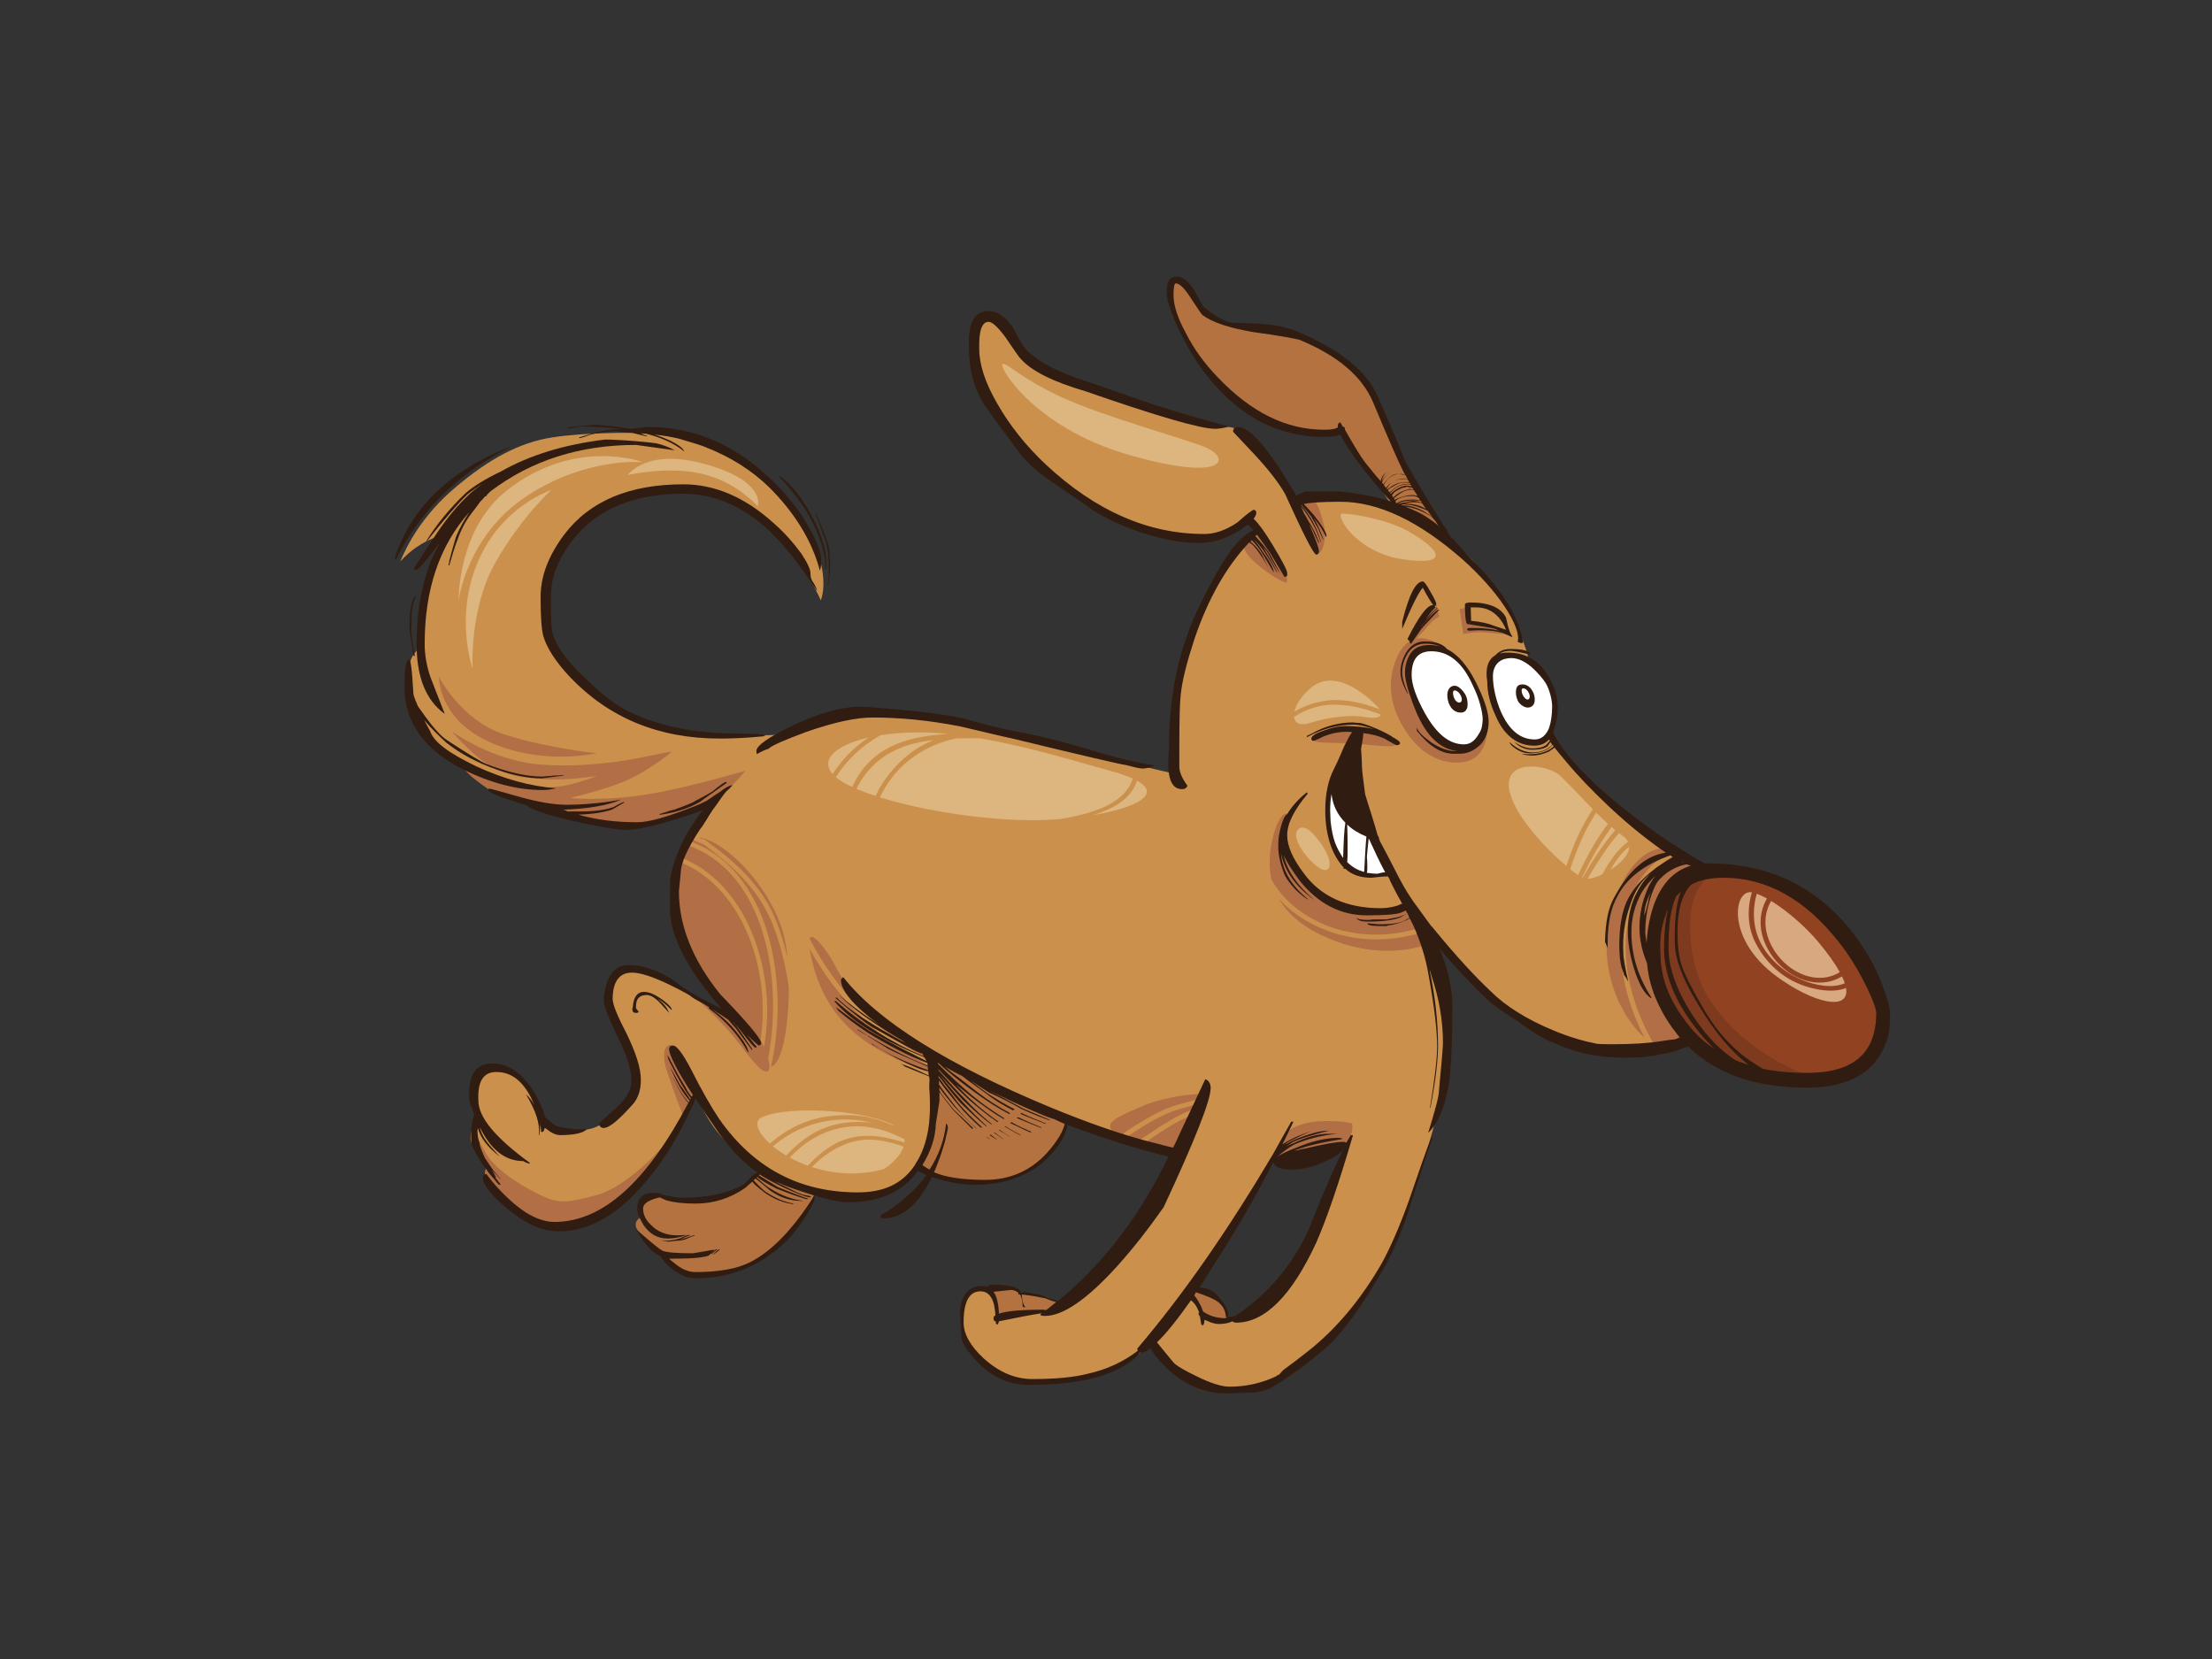 <?xml version="1.0" encoding="utf-8"?>
<!-- Generator: Adobe Illustrator 17.0.0, SVG Export Plug-In . SVG Version: 6.00 Build 0)  -->
<!DOCTYPE svg PUBLIC "-//W3C//DTD SVG 1.1//EN" "http://www.w3.org/Graphics/SVG/1.1/DTD/svg11.dtd">
<svg version="1.1" id="Layer_1" xmlns="http://www.w3.org/2000/svg" xmlns:xlink="http://www.w3.org/1999/xlink" x="0px" y="0px"
	 width="800px" height="600px" viewBox="0 0 800 600" enable-background="new 0 0 800 600" xml:space="preserve">
<rect x="0" y="0" width="800" height="600" fill="#333333" stroke="none"/>
<g>
	<path fill="#FFFFFF" d="M560.64,247.953c-3.135-6.281-11.159-13.555-17.803-10.633c-6.642,2.925-5.582,13.29,0,22.057
		c5.581,8.771,15.68,13.284,18.603,3.187C564.365,252.468,562.236,251.143,560.64,247.953z"/>
	<path fill="#914221" d="M665.089,336.087c-10.478-12.725-32.675-26.924-52.945-19.362c-20.266,7.562-15.424,37.515-11.189,46.895
		c4.239,9.376,23.596,27.827,52.94,26.318c29.346-1.516,29.952-24.207,24.504-34.49
		C672.953,345.162,669.323,341.229,665.089,336.087z"/>
	<path fill="#B47240" d="M295.191,430.526c-3.438,8.074-6.357,11.683-10.48,16.493c-4.123,4.812-12.374,10.824-21.483,12.887
		c-9.104,2.059-15.288,1.719-18.552-0.863c-3.264-2.575-3.434-3.95-3.434-3.95s-3.095-1.89-6.362-5.327
		c-3.262-3.435-4.979-4.981-4.979-6.871c0-1.891,2.058-2.747,2.058-2.747s-1.202-3.953,1.208-6.361
		c2.402-2.405,7.555-0.86,12.367,0.345c4.816,1.205,11.511-0.173,18.041-2.577c6.533-2.406,12.027-9.624,12.027-9.624
		s3.094,3.608,8.764,5.67C290.034,429.663,295.191,430.526,295.191,430.526z"/>
	<path fill="#7D3A1E" d="M623.037,384.49c16.38,9.17,35.094,5.448,35.094,5.448c-3.935-0.307-26.705-8.289-39.632-28.138
		c-8.467-13.009-7.558-28.739-6.653-33.881c1.576-8.942,9.071-13.613,9.071-13.613s-32.066-0.606-22.382,34.486
		C602.444,362.969,611.944,378.276,623.037,384.49z"/>
	<path fill="#B47240" d="M385.741,404.751c-0.686,4.639-4.809,14.436-12.893,18.212c-8.067,3.779-16.66,6.871-28.343,3.952
		c-11.683-2.919-13.497-5.862-13.497-5.862s6.109-12.865,6.109-24.72c0-11.857,0.512-16.495,0.512-16.495s9.624,7.389,24.058,13.916
		C376.118,400.287,385.741,404.751,385.741,404.751z"/>
	<path fill="#B47240" d="M383.335,471.589c-1.942-1.295-4.123-2.578-7.386-3.094c-3.266-0.516-6.575-1.144-6.575-1.144
		s-1.676-1.946-6.143-1.261c-4.464,0.686-5.666,1.717-5.666,1.717l2.583,10.872c0,0,9.953-0.561,15.111-1.935
		C380.413,475.368,385.913,473.307,383.335,471.589z"/>
	<path fill="#B47240" d="M443.819,478.465c-0.247-3.435-0.691-8.77-6.876-10.657c-6.184-1.89-7.221,0.857-7.73,2.233
		c-0.516,1.375,2.231,8.424,4.981,9.793C436.943,481.212,444.16,483.274,443.819,478.465z"/>
	<path fill="#B47240" d="M523.028,195.997c-1.389-3.371-6.008-11.764-10.764-20.275c-4.756-8.51-13.766-30.038-18.021-36.794
		c-4.255-6.761-16.022-15.517-27.034-18.776c-11.011-3.252-19.273-0.748-26.284-3.505c-7.005-2.75-7.756-9.007-10.513-12.264
		c-2.75-3.254-7.256-6.256-7.256,2.254s8.505,21.278,17.522,31.787c9.014,10.513,19.018,16.022,31.04,17.523
		c12.011,1.498,13.262,0,13.262,0s2.504,5.002,8.764,12.763c6.255,7.76,11.763,18.522,11.763,18.522
		S524.782,200.254,523.028,195.997z"/>
	<path fill="#CB914C" d="M612.952,313.458c-2.802-2.184-22.757-15.588-29.612-21.821c-6.859-6.237-22.757-25.252-22.757-25.252
		s-5.298,5.61-13.091-0.936c-7.798-6.545-9.354-18.079-8.726-23.067c0.277-2.244,2.222-4.513,5.297-4.984
		c3.753-0.576,8.73,0.931,8.73,0.931s-1.561-9.659-11.847-24.937c-10.289-15.275-23.378-25.873-38.967-30.548
		c-15.583-4.677-33.039-0.621-33.039-0.621s-12.47-24.317-20.58-26.815c-8.105-2.491-20.883-3.427-40.835-11.219
		c-19.95-7.794-36.783-12.471-40.833-20.572c-4.053-8.105-11.535-13.096-13.718-6.237c-2.182,6.859-1.561,19.954,8.105,33.665
		c9.664,13.714,27.121,31.487,45.511,38.03c18.394,6.547,29.301,5.925,34.604,4.365c5.297-1.555,10.282-5.297,10.282-5.297
		l4.057,4.365c0,0-3.745,1.246-8.105,6.233c-4.363,4.987-11.538,15.588-17.144,32.11c-5.613,16.52-6.549,32.732-6.549,38.031
		c0,5.299,0.936,10.911,0.936,10.911s-29.619-6.548-43.021-10.911c-13.401-4.365-52.678-12.47-72.008-10.599
		c-19.325,1.871-28.679,7.48-28.679,7.48s-43.642,2.805-63.592-13.716c-5.833-4.831-12.826-9.336-16.208-15.899
		c-8.195-15.871-5.545-36.365,11.221-48.937c23.691-17.771,45.824-10.604,50.184-7.795c4.364,2.807,19.016,11.221,24.943,20.575
		c5.919,9.35,9.348,17.142,9.348,17.142s3.43-7.793-2.805-21.511c-6.234-13.714-16.833-25.562-33.358-33.664
		c-16.516-8.105-32.16-5.415-32.16-5.415s-17.089-0.194-28.937,1.67c-11.846,1.873-22.757,7.798-34.914,18.082
		c-12.158,10.289-17.458,20.887-19.951,26.809c8.105-9.04,17.458-9.972,17.458-9.972s-4.987,4.985-7.793,14.649
		c-2.806,9.664-3.741,27.744-3.741,27.744s-3.739,2.182-3.116,13.092c0.622,10.91,4.36,20.572,15.894,26.498
		c11.532,5.92,24.007,9.35,24.007,9.35l-10.385,0.772c0,0,15.682,4.527,20.669,7.022c4.987,2.493,14.341,5.923,28.37,5.923
		c14.026,0,31.796-8.104,31.796-8.104s-11.228,8.418-13.407,28.991c-0.93,8.789,0.786,18.685,5.302,27.431
		c6.057,11.733,15.587,21.197,15.587,21.197s-9.773-3.812-15.798-7.674c-6.024-3.86-11.743-8.296-21.919-9.471
		c-8.108-0.935-8.108,11.219-7.486,14.649c0.621,3.431,11.225,16.837,9.665,25.253c-1.558,8.419-10.599,16.522-16.21,17.771
		c-3.002,0.667-7.202,1.721-11.224,1.245c-3.49-0.415-7.053-2.338-7.053-2.338s0.818-14.496-11.651-19.48
		c-12.47-4.989-13.399,5.92-13.092,8.105c0.314,2.181,2.185,7.477,2.185,7.477s-3.495,6.678-2.375,9.888
		c1.124,3.207,5.803,8.507,5.803,8.507s-2.182,3.117,0.624,6.854c2.805,3.745,10.908,14.342,25.87,14.342
		c14.966,0,23.383-9.039,29.304-15.584c5.924-6.547,9.042-11.225,13.092-17.77c4.055-6.544,6.237-15.273,6.237-15.273
		s2.802,9.971,10.904,18.39c8.108,8.42,33.986,23.379,53.622,19.329c19.637-4.053,20.886-20.261,21.821-28.37
		c0.931-8.102,0.31-22.132,0.31-22.132s28.684,17.149,49.255,24.314c20.573,7.17,38.337,11.536,38.337,11.536
		s-7.787,19.017-20.256,33.977c-12.471,14.966-22.444,20.889-22.444,20.889s-3.132,2.417-8.191,2.129
		c-5.061-0.282-14.509,2.581-14.509,2.581s1.908-7.065-2.862-9.642c-4.774-2.578-8.971-0.191-9.645,10.786
		c-0.665,10.978,13.75,20.71,26.155,21.477c12.406,0.762,30.966-2.192,41.483-12.984c10.526-10.792,16.463-21.045,24.826-33.998
		c8.363-12.946,20.639-33.723,20.639-33.723s5.934,2.832,14.028,0.001c8.093-2.836,12.004-4.186,12.004-4.186
		s-2.965,13.492-9.844,28.197c-6.88,14.705-17.941,29.542-25.092,32.108c-7.148,2.559-9.713,3.641-13.085,2.559
		c-3.372-1.08-7.42-8.497-7.42-8.497l-14.569,17.133c0,0,2.154,5.934,9.578,10.383c7.42,4.454,19.825,9.714,34.801,2.971
		c14.973-6.745,26.176-21.72,32.379-30.895c6.205-9.168,13.894-27.379,18.749-41.005c4.861-13.628,12.145-37.906,11.468-58.143
		c-0.67-20.234-8.497-34.532-8.497-34.532s14.3,18.346,28.056,28.46c13.762,10.116,33.186,18.619,45.464,17.945
		c12.279-0.676,21.181-4.455,21.181-4.455s-17.201-19.019-11.738-41.885C603.721,312.047,612.952,313.458,612.952,313.458z"/>
	<path fill="#B26F45" d="M273.586,374.069c3.419,4.224,6.463,13.86,3.513,13.488c-2.956-0.368-7.401-7.39-12.016-12.936
		c-4.618-5.542-12.012-12.38-12.012-12.38s8.872,3.879,10.721,4.618C265.637,367.6,270.443,370.189,273.586,374.069z"/>
	<path fill="#B26F45" d="M254.749,303.56c-0.264-0.188-0.522-0.176-0.725-0.059c-0.441-0.194-0.876-0.393-1.316-0.594
		c0.265,0.031,0.513,0.037,0.786,0.093c10.483,2.096,26.415,19.707,30.185,36.058c0.498,2.148,0.873,4.674,1.144,7.402
		c-1.123-4.852-2.553-9.628-4.469-14.219C275.15,319.77,265.45,311.328,254.749,303.56z"/>
	<path fill="#B26F45" d="M254.726,305.545c11.086,8.137,20.523,17.05,25.339,30.316c2.472,6.809,4.243,14.146,5.231,21.421
		c-0.042,13.488-2.275,27.472-6.446,28.49c6.747-29.89-0.08-72.015-30.507-81.914c0.304-0.214,0.636-0.396,0.985-0.547
		C251.17,303.835,252.898,304.797,254.726,305.545z"/>
	<path fill="#B26F45" d="M244.974,309.66c0.457-1.808,1.116-3.361,2.027-4.523c30.405,9.099,36.868,51.062,30.238,80.393
		c-0.362-0.18-0.722-0.418-1.103-0.776c-0.364-0.352-0.703-0.695-1.044-1.036C282.729,356.028,271.71,319.015,244.974,309.66z"/>
	<path fill="#B26F45" d="M273.796,382.351c-6.332-6.952-7.899-13.126-13.171-20.659c-5.973-8.53-14.678-19.285-15.933-31.858
		c-0.614-6.147-1.028-13.19-0.061-18.547C270.143,320.402,280.74,355.642,273.796,382.351z"/>
	<path fill="#FFFFFF" d="M502.887,315.412l-6.567-13.655c0,0-4.172-0.207-8.861-6.15c-4.688-5.944-5.942-12.511-5.942-12.511
		s-3.963,9.695-0.106,20.223c3.859,10.53,8.965,13.242,13.239,13.556C498.924,317.189,502.887,315.412,502.887,315.412z"/>
	<path fill="#B26F45" d="M269.573,278.724c0,0-6.472,8.687-15.016,12.659c-8.538,3.976-20.167,8.393-28.559,7.655
		c-8.387-0.736-28.852-7.214-28.852-7.214s-13.099-2.653-16.629-4.266c-3.535-1.624-4.86-2.801-8.244-5.303
		c-3.387-2.499-5.892-5.886-5.892-5.886s11.338,5.886,18.695,7.36c7.36,1.472,13.986,1.324,18.992,0.439
		c5.002-0.879,11.774-3.529,11.774-3.529s-10.891,1.762-18.84,1.179c-7.948-0.591-12.219-1.032-18.551-4.124
		c-6.327-3.09-15.157-13.25-15.157-13.25s14.129,10.308,30.91,11.925c15.694,1.515,31.112-1.145,35.916-2.061
		c6.186-1.179,12.368-2.502,12.807-2.502c0.445,0-8.403,6.987-16.337,10.448c-8.097,3.535-20.317,6.331-20.317,6.331
		s11.925,1.471,29.735-1.62C250.154,284.512,269.573,278.724,269.573,278.724z"/>
	<path fill="#B26F45" d="M251.35,394.196c0,0-5.729-14.914-7.918-16.041c-2.189-1.129-4.777,1.456-2.189,9.402
		c2.589,7.952,5.731,15.712,5.731,15.712L251.35,394.196z"/>
	<path fill="#B26F45" d="M240.318,413.993c0,0-12.942,15.153-24.768,18.294c-11.831,3.142-14.048,2.956-21.443-0.744
		c-7.387-3.693-15.151-9.055-18.11-14.043c-2.959-4.993-3.88-7.207-3.88-7.207l4.247,12.386c0,0-2.214,1.474,0,4.803
		c2.223,3.323,12.015,15.154,24.032,15.711c12.011,0.55,19.034-3.33,26.427-10.535C234.218,425.444,240.318,413.993,240.318,413.993
		z"/>
	<path fill="#B26F45" d="M463.584,204.212c-1.759-3.738-8.872-12.565-8.872-12.565s-3.697,2.218-4.802,3.696
		c-1.112,1.477,0.187,4.804,4.438,8.5c4.249,3.699,9.607,6.839,10.715,6.839C466.172,210.681,465.062,207.352,463.584,204.212z"/>
	<path fill="#B26F45" d="M337.365,386.149l0.172,2.147c0,0-7.211-2.029-16.451-6.837c-9.239-4.805-21.811-12.936-26.986-32.343
		c-0.667-2.501-1.085-4.461-1.303-5.972C302.95,361.621,318.155,376.379,337.365,386.149z"/>
	<path fill="#B26F45" d="M292.811,339.467c1.142-2.835,6.69,4.994,9.052,9.466c3.327,6.283,5.361,9.058,14.232,17.002
		c8.874,7.946,20.886,15.341,20.886,15.341l0.214,2.769C317.815,373.908,302.609,358.653,292.811,339.467z"/>
	<path fill="#B26F45" d="M432.172,402.915c-2.757,6.234-6.573,14.347-6.573,14.347s-6.745-1.056-10.996-2.35
		c-0.662-0.202-1.373-0.415-2.098-0.634C418.844,410.142,425.018,405.406,432.172,402.915z"/>
	<path fill="#B26F45" d="M413.871,399.757c7.757-3.327,20.696-4.624,21.066-3.884c0.046,0.097-0.065,0.506-0.3,1.147
		c-4.576,1.691-9.559,2.365-14.045,4.48c-4.92,2.308-9.501,5.142-14.005,8.172c-0.94,0.633-0.058,2.171,0.894,1.533
		c5.194-3.501,10.578-6.963,16.45-9.224c3.192-1.226,6.611-1.874,9.877-2.867c-0.209,0.498-0.445,1.051-0.691,1.621
		c-8.094,2.413-14.923,7.761-21.975,12.321c-0.266,0.175-0.378,0.419-0.396,0.671c-3.38-1.099-6.852-2.53-8.713-4.914
		C399.451,405.485,406.1,403.085,413.871,399.757z"/>
	<path fill="#B26F45" d="M504.618,268.532c0,0-5.548-4.621-14.79-4.805c-9.239-0.184-13.125,1.664-14.784,3.512
		c-1.664,1.849,8.871,1.294,14.6,1.668C495.372,269.272,507.201,271.119,504.618,268.532z"/>
	<path fill="#B26F45" d="M480.589,418.24c4.142-2.077,6.102-2.959,7.022-4.996c0.925-2.026,2.218-6.463,1.112-7.018
		c-1.112-0.557-11.277-1.481-16.452,0c-5.174,1.475-6.839,2.586-8.131,5.359c-1.294,2.769-4.994,7.76-0.925,9.055
		C467.28,421.934,475.784,420.638,480.589,418.24z"/>
	<path fill="#B26F45" d="M534.557,249.494c-3.805-8.804-5.653-10.678-11.234-14.766c-5.587-4.082-13.534-7.412-18.153,3.121
		c-4.625,10.536-1.295,20.889,4.988,29.02c6.286,8.129,14.786,10.165,20.883,8.317C537.141,273.335,541.024,264.464,534.557,249.494
		z"/>
	<path fill="#B26F45" d="M469.552,329.038c-4.203-3.168-7.412-6.891-9.742-10.955c-1.139-5.155-0.607-10.301,0.448-14.802
		c2.588-11.09,6.655-9.799,5.726-7.577c-0.923,2.218-2.214,6.282-1.108,11.089c1.108,4.805,5.546,14.97,20.146,20.698
		c14.6,5.729,24.211-0.367,24.211-0.367l3.612,8.645C498.392,340.169,481.777,338.248,469.552,329.038z"/>
	<path fill="#B26F45" d="M467.882,329.981c13.065,9.845,30.255,12.126,45.64,7.403l1.811,4.337c0,0-15.337,6.472-36.223-2.953
		c-8.572-3.869-13.711-8.668-16.622-13.752C464.069,326.783,465.853,328.454,467.882,329.981z"/>
	<path fill="#B26F45" d="M475.414,198.67l-6.466-17.008c0,0,2.032-2.029,4.618-1.658c2.588,0.369,4.251,5.357,5.358,10.348
		C480.035,195.342,477.631,203.288,475.414,198.67z"/>
	<path fill="#B26F45" d="M509.602,233.784c0,0,4.622-10.35,5.918-12.012c1.296-1.665,3.918-3.394,3.918-3.394l1.073,4.687
		c0,0-1.477,0.37-3.694,2.959C514.597,228.608,509.602,233.784,509.602,233.784z"/>
	<path fill="#B26F45" d="M593.872,320.379c3.352-5.305,7.881-9.058,13.036-11.933l8.786,5.183c0,0-16.448,6.283-17.561,29.2
		c-0.943,19.591,11.65,33.084,11.65,33.084s-2.588,2.402-9.796,2.035c-0.599-0.033-1.275-0.228-1.997-0.553
		c-4.495-7.872-7.756-16.373-9.209-25.021C586.963,341.585,587.883,329.835,593.872,320.379z"/>
	<path fill="#B26F45" d="M582.978,328.967c7.765-26.242,21.443-21.993,21.443-21.993l0.662,0.393
		c-4.782,2.75-9.04,6.268-12.068,11.053c-6.031,9.527-7.758,20.612-6.369,31.682c1.084,8.698,4.015,17.25,8.204,25.246
		C586.89,368.7,576.733,350.096,582.978,328.967z"/>
	<path fill="#FFFFFF" d="M534.37,250.788c-2.473-6.331-4.805-13.303-14.417-15.525c-9.606-2.218-13.125,5.359-8.869,17.189
		c4.248,11.831,12.382,20.883,20.513,17.743C539.728,267.054,537.325,258.366,534.37,250.788z"/>
	<path fill="#B26F45" d="M546.014,229.35c0,0-5.171-2.589-9.424-3.514c-4.251-0.924-6.096-0.924-6.096-0.924l0.367-5.361
		l-2.96,0.741l1.295,9.058c0,0,4.438-1.111,8.497-0.557C541.766,229.35,546.014,229.35,546.014,229.35z"/>
	<g>
		<path fill="#301C11" d="M142.74,201.869c0,0.161,0.158,0.321,0.487,0.321c8.906-17.643,22.502-31.078,41.279-40.469h-0.486
			C162.327,170.464,148.571,183.899,142.74,201.869z"/>
		<path fill="#301C11" d="M156.826,199.117c0.808-1.137,1.619-2.107,2.428-3.078c-1.944,3.559-3.562,6.637-4.37,9.55
			c-2.912,8.418-4.209,17.485-4.209,27.358c0,11.98,3.397,20.399,10.198,25.253c-2.428-6.151-4.212-10.682-5.181-13.273
			c-1.457-4.209-2.102-8.258-2.102-11.98c0-19.748,5.339-35.614,16.186-47.752c-1.943,2.91-3.562,5.824-4.854,8.902
			c0,0.161-0.972,3.075-2.429,8.74v0.325l-0.326,1.296h0.326c1.131-3.888,2.103-7.125,2.912-9.067
			c1.297-3.724,2.914-6.796,4.856-9.388c1.62-2.104,2.756-3.561,3.398-4.534c0.648-0.648,1.298-1.295,1.782-1.945
			c0.325,0,0.483-0.157,0.648-0.322h-0.165c0.65-0.644,1.138-1.292,1.62-1.617c14.573-11.009,32.058-16.673,52.451-16.673
			l14.083,1.942c-2.427-1.297-4.695-2.107-7.121-2.592c-2.751-0.319-8.257-0.967-16.515-1.292h-1.617
			c-14.73,1.777-27.358,5.664-37.553,11.494c-5.83,2.75-10.199,5.504-13.112,8.094c-5.504,5.34-10.2,11.004-13.924,16.995
			c-0.162,0.164,0,0.164,0.165,0.164c6.473-8.094,11.33-13.758,14.569-16.84c1.617-1.292,3.719-2.751,5.989-4.205
			c-1.617,1.131-3.398,2.425-5.017,3.885c-4.21,3.884-8.097,8.579-11.82,14.08c-2.1,3.079-4.856,7.284-8.416,12.951
			c0.16,0.485,0.322,0.485,0.809,0.485C151.16,206.075,153.264,203.808,156.826,199.117z"/>
		<path fill="#301C11" d="M149.541,237.157l0.322,0.162l0.162-0.322c-0.807-3.887-1.294-7.285-1.294-10.035l0.162-4.211
			c0-2.592,0.647-5.016,1.619-7.448h-0.162c-1.456,1.456-2.264,5.342-2.264,11.659C148.086,227.928,148.732,231.329,149.541,237.157
			z"/>
		<path fill="#301C11" d="M167.511,278.273c10.033,5.021,19.746,7.448,28.65,7.448c1.619,0,3.237-0.162,5.022-0.65
			c-9.388-0.647-19.103-3.397-28.975-7.932c-9.716-4.693-15.382-8.741-16.679-12.788c-0.809-1.455-1.457-2.592-2.104-3.886
			c2.754,3.241,5.504,5.828,7.932,8.094c5.344,4.209,11.492,7.448,18.618,9.875c5.991,2.105,11.33,3.076,16.023,3.076
			c4.86-0.647,7.446-0.972,8.097-0.972l-0.651-0.16c-1.452,0-3.88,0.16-7.284,0.485c-5.826,0-12.624-1.621-20.236-4.531
			c-1.941-0.812-6.794-3.729-14.403-8.743c-1.782-1.137-4.535-4.046-7.93-8.744l-2.431-3.401c-0.809-1.777-1.297-3.072-1.619-4.207
			c0-0.324-0.162-2.75-0.485-7.12c-0.325-3.724-0.652-5.505-1.135-5.505c-1.131,0-1.615,3.236-1.615,9.875
			C146.306,261.276,153.425,271.15,167.511,278.273z"/>
		<path fill="#301C11" d="M185.801,289.766c1.784,0.49,3.404,1.138,4.696,1.46c1.298,1.453,6.637,3.234,15.862,5.5
			c10.036,2.267,16.837,3.402,20.238,3.402c4.37,0,11.653-1.781,22.176-5.181c1.945-0.648,3.888-1.453,5.504-1.942
			c0,0-0.161,0.164-0.321,0.323c-3.565,4.531-5.991,8.741-7.613,12.139c-2.1,4.696-3.398,8.744-3.885,12.143
			c-0.162,1.456-0.162,5.02-0.162,11.008c0,6.956,3.24,15.54,10.038,25.252c2.751,3.887,5.668,7.607,8.741,11.008
			c-2.589-1.295-4.048-1.942-4.209-2.107c-0.811-0.322-1.619-0.804-2.427-1.294c-1.131-0.484-2.106-1.133-2.914-1.617
			c-0.973-0.325-4.048-2.428-8.899-5.99c-5.669-3.24-10.522-4.857-15.221-4.857c-3.723,0-6.473,2.106-7.933,6.476
			c-0.647,2.104-1.131,4.213-1.131,6.478c0,1.616,1.621,5.987,5.017,12.946c3.398,6.801,5.017,12.141,5.017,15.864
			c0,3.563-1.942,6.804-5.823,10.199c-3.888,3.398-5.829,5.179-5.829,5.343c0,0.973,0.486,1.619,1.619,1.619
			c2.102,0,5.666-3.076,10.684-8.739c1.782-2.107,2.751-5.022,2.751-8.583c0-4.371-1.781-9.711-5.021-16.511
			c-3.398-6.474-5.179-10.844-5.179-12.788c0-6.312,2.431-9.549,6.963-9.549c4.371,0,11.33,2.911,21.042,8.253
			c0.49,0.648,1.945,1.456,4.376,2.75c0.968,0.49,1.942,1.14,2.586,1.62c-0.162,0-0.162,0.161-0.162,0.328
			c6.314,4.692,11.006,10.036,14.087,15.862h0.161l0,0c0-1.456-1.623-4.211-5.022-8.259c-2.1-2.589-4.854-5.014-8.255-7.443
			c2.272,1.456,4.376,2.753,5.991,3.884c1.619,1.781,2.426,2.916,2.59,2.916c0.644,0.811,2.593,3.561,5.994,8.093l0.16-0.325
			c-3.237-4.856-5.02-7.444-5.343-7.768c-0.646-0.812-0.975-1.298-1.619-1.946h0.16c0.484,0.811,1.292,1.46,2.103,2.431
			c3.401,4.37,5.343,6.796,5.994,6.796c0.161-0.16,0.161-0.322,0.321-0.322c-0.647-0.647-1.616-2.104-3.558-4.371
			c1.292,1.297,2.75,2.589,4.209,3.887c0.647-0.163,0.968-0.49,0.968-0.812c0-1.619-5.017-7.608-14.892-17.806
			c-9.875-12.304-14.892-24.605-14.892-37.233l0.647-6.472c0-3.401,2.264-8.742,6.966-15.865c0.323-0.326,1.129-1.46,2.099-3.076
			c0.325-0.49,0.487-0.812,0.808-1.295c0.325-0.487,0.487-0.97,0.811-1.297c0.484-0.805,1.135-1.778,2.264-3.237
			c1.621-2.428,2.753-3.885,3.404-4.695c0.972-0.809,1.782-1.619,2.427-2.428c-1.292,0.164-2.75,0.973-4.532,2.428
			c-0.974,0.648-2.588,1.619-4.856,3.24c-1.295,0.648-2.911,1.455-4.693,2.102c-9.388,3.726-16.186,5.667-20.396,5.667
			c-7.61,0-14.57-0.807-21.37-2.75c5.183-0.165,9.228-0.809,12.142-1.781c2.428-1.458,4.044-2.27,4.533-2.589v-0.165h-0.165
			c-0.325,0-1.452,0.485-3.72,1.781c-3.078,1.134-7.286,1.623-12.3,1.623c-1.621,0-3.079,0-4.209,0c-0.167,0-0.328,0-0.328-0.165
			c-0.646-0.323-1.292-0.484-1.782-0.484c9.716-0.323,16.838-1.619,21.53-3.727c-0.48,0.164-2.425,0.49-5.664,0.973
			c-4.209,0.485-8.905,0.972-14.084,0.972c-4.693,0-10.199-0.972-16.19-2.591c-7.443-2.103-11.49-3.235-11.813-3.235
			c-0.329,0-0.489,0.162-0.489,0.485C176.574,286.368,179.49,287.825,185.801,289.766z"/>
		<path fill="#301C11" d="M171.558,403.407c-0.811,1.298-1.298,4.532-1.137,9.714c0,1.136,1.298,3.398,3.562,7.122
			c2.106,3.075,3.561,5.016,4.697,6.15l0,0c0.809,0.969,1.294,1.782,1.778,2.105h0.323c-0.323-0.162-0.483-0.487-0.808-0.809
			c0.325,0.322,0.646,0.647,0.808,0.809l0.326-0.162c-0.65-0.647-1.134-1.455-1.946-2.427l0.165-0.165
			c0-0.158-0.483-0.965-1.456-2.747c0.809,1.129,1.941,2.1,3.075,3.397h0.162c-2.264-2.426-3.888-4.696-5.185-6.795
			c0-0.168-0.325-0.326-0.483-0.648c-0.647-1.46-1.295-2.917-1.782-4.37c-0.161-0.65-0.161-0.975-0.319-1.62v0.161
			c-0.49-1.456-0.652-2.915-0.652-4.209c0-0.326,0-0.648,0.162-0.812c0.974,3.398,3.404,6.802,7.933,10.199
			c-2.751-2.912-4.53-5.017-5.501-6.472c-0.811-1.296-1.458-2.754-1.784-4.21c4.047,8.254,9.233,12.3,15.707,12.3
			c0.808,0.487,1.617,0.811,2.263,0.973l0.165-0.322c-12.47-9.07-18.616-16.513-18.616-22.502c-0.329-6.963,1.778-10.36,6.474-10.36
			c5.339,0,9.385,3.072,12.627,9.387c0.322,0.973,0.806,1.617,1.131,2.589c-0.647-1.291-1.616-2.589-2.751-3.721h-0.162
			c3.398,5.665,5.02,10.36,4.532,14.407v0.163h0.163c0.161-0.808,0.324-2.102,0.324-3.4c0-0.645-0.162-1.459-0.324-2.107
			c0.324,1.462,0.646,2.593,0.646,3.888c0,0,0,0,0,0.324c-0.162,0.161,0,0.161,0.484,0.161c0.328,0,0.648-0.485,0.809-1.458
			c0.325,0.161,0.652,0.161,0.809,0.49c1.619,1.294,3.239,2.102,4.86,2.102c5.179,0,8.418-0.808,9.549-2.102
			c-0.321,0-1.456,0-3.561,0c-2.427-0.165-4.854-0.49-7.284-1.136c-0.326,0-1.617-1.137-4.21-3.238
			c-0.486-2.429-1.942-5.829-4.371-9.713c-4.209-6.477-9.063-9.71-14.731-9.71c-6.151,0-8.901,4.37-8.255,13.435
			C170.26,400.007,171.072,401.626,171.558,403.407z"/>
		<path fill="#301C11" d="M183.209,436.915c6.474,5.504,12.789,8.419,18.945,8.419c12.786,0,24.927-8.255,36.42-24.444
			c3.884-5.504,7.285-11.168,10.199-17.484c1.298-2.589,2.263-4.531,2.752-6.151c2.431,3.722,5.178,7.768,8.418,12.467
			c4.693,6.47,9.392,11.168,13.924,14.244c-1.138,0.645-2.754,2.102-4.699,4.209c-5.176,3.237-12.789,5.017-22.986,5.017
			c-1.456,0-3.398-0.483-5.989-0.973c-0.969-0.482-1.62-0.644-1.62-0.644h-0.324c-0.486,0-1.133-0.162-1.781-0.162
			c-3.887,0-5.987,1.78-5.987,5.503c0,1.78,0.809,3.724,2.263,6.152c2.264,3.237,5.02,4.856,8.745,4.856
			c1.942,0,4.369-0.325,6.795-1.294l-3.233,0.158c-4.048,0-7.288-1.292-9.714-3.881c-1.942-1.78-2.755-3.883-2.755-5.827
			c0-1.782,1.946-3.079,5.991-4.045c0.809,0.321,1.62,0.808,2.592,1.13c2.267,0.647,5.665,1.133,10.36,1.133
			c6.636,0,12.624-1.942,17.967-5.665c0.974-0.809,1.782-1.621,2.593-2.27c0.644,0.973,2.106,2.109,4.367,3.888
			c3.397,2.429,6.801,3.726,10.199,4.209l0.487-0.162c-3.237-0.486-6.802-1.942-10.36-4.371c-0.326-0.158-1.78-1.455-4.209-4.045
			c0.16-0.162,0.324-0.325,0.647-0.647c2.751,2.102,4.532,3.72,5.344,4.369c3.724,2.59,7.282,3.727,11.327,3.727h0.808
			c-4.045-0.487-8.09-1.945-11.652-4.211c-1.295-0.647-3.076-2.107-5.343-4.209c0-0.165,0.167-0.165,0.167-0.323
			c0.808,0.97,3.073,2.265,7.12,4.369c2.914,1.138,6.314,2.431,10.521,3.726h0.647l0.166-0.161
			c-0.651-0.164-4.372-1.459-11.008-4.212c-0.326-0.161-2.59-1.619-6.805-4.21c0-0.16,0.167-0.16,0.328-0.318
			c1.131,0.807,3.887,2.428,8.257,4.528c5.176,2.431,8.577,3.727,10.036,3.727c0,0,0,0,0.157-0.166
			c-0.157-0.324-1.131-0.483-2.911-0.808l-2.106-0.809l-5.176-2.592c-0.972-0.323-1.943-0.97-2.917-1.452
			c3.237,1.452,7.125,2.911,11.82,4.368c6.96,2.267,11.816,3.236,14.727,3.236c11.334,0,19.752-3.719,25.254-11.33
			c0.812,0.486,1.78,0.972,3.078,1.456c-4.048,5.665-9.552,10.522-16.677,14.732c0.326,0.808,0.648,0.97,1.137,0.97
			c6.799,0,12.627-5.021,17.484-14.896c0.487,0.165,0.804,0.165,1.295,0.325c5.015,1.62,9.87,2.429,14.084,2.429
			c11.328,0,20.232-3.401,26.711-9.874c4.209-4.367,6.474-8.256,6.959-11.816c12.95,4.857,25.092,8.739,36.581,11.491
			c-2.747,5.668-5.501,10.686-8.09,14.894c-8.739,14.57-19.426,27.037-31.889,37.394c-0.811-0.319-1.948-0.809-3.561-1.292
			c-2.593-1.134-5.344-1.619-8.581-1.942h-1.134c-0.974-1.783-4.369-2.758-10.36-2.758c-1.136,0-1.619,0.325-1.944,0.815
			c-0.486-0.165-1.131-0.325-1.781-0.325c-5.014,0-7.933,3.398-8.094,10.034l0.485,8.095c0,2.267,2.109,5.508,6.151,9.716
			c5.343,5.343,11.334,7.933,18.136,7.933c14.887,0,26.06-2.109,33.506-6.319c2.59-1.29,4.696-2.912,6.152-4.531
			c0.323-0.322,0.323-0.646,0.483-0.809c0.166,0,0.491,0,0.648,0c0.811,0,2.106-0.648,3.404-1.619
			c0.968,2.106,3.234,4.857,6.959,8.257c5.989,5.344,12.95,8.094,20.396,8.094c1.459,0,2.751,0,4.049-0.164c0.321,0,0.644,0,0.968,0
			c4.86,0,8.581-0.483,11.011-1.778c0.485-0.167,0.968-0.486,1.292-0.808l0,0c2.266-1.296,3.563-2.109,3.887-2.432
			c1.78-1.131,4.046-2.75,6.473-4.532c4.209-3.234,7.933-6.316,10.683-8.902c1.459-1.455,3.888-4.532,7.45-9.065
			c4.528-6.477,8.416-12.788,11.817-18.776c3.078-5.508,6.312-12.955,9.228-22.667c4.366-13.114,6.796-21.043,7.767-23.313
			l-0.483-0.158c-1.943,4.853-4.534,12.466-8.094,22.824c-3.403,9.553-6.638,16.836-9.713,22.499
			c-7.61,13.279-16.677,24.123-27.034,32.216c-2.429,1.942-5.186,4.049-8.744,6.638c-0.485,0.486-0.972,1.133-1.455,1.614
			c-0.487,0.165-0.808,0.329-1.135,0.65c-5.179,2.429-10.683,3.726-16.835,3.726c-2.91,0-6.959-1.297-12.141-3.886
			c-3.719-1.781-6.476-3.401-7.607-4.369c-0.487-0.325-2.424-2.915-6.476-7.773c3.239-3.075,7.287-8.093,12.3-15.213
			c1.301,0.968,2.268,2.425,2.917,4.366c-0.164,0.168-0.164,0.485-0.164,0.485c0,0.325,0.164,0.648,0.487,0.973
			c0.161,0.97,0.323,1.78,0.484,2.915c0.167,0.16,0.167,0.16,0.49,0.325c0.485-0.165,0.644-0.976,0.644-1.943
			c0.164,0,0.325,0.161,0.648,0.161c1.619,0.807,3.24,1.299,4.535,1.299c1.939,0,3.558-0.325,5.017-0.977
			c0.164,0.326,0.811,0.485,1.292,0.485c10.362,0,20.071-9.711,28.979-28.975c3.562-8.09,8.094-21.044,13.275-38.849h-0.808
			c-0.487,0.809-0.974,1.783-1.622,2.751c-0.324-0.161-0.647-0.322-1.131-0.322c-2.429,0-6.962,0.808-13.763,2.427
			c-1.456,0.16-2.585,0.647-3.88,0.806c0.805-0.322,1.456-0.647,2.1-0.806c2.751-0.975,7.776-2.266,15.056-3.401l0.323-0.158
			l-1.131-0.329c-5.177,0-10.36,1.297-16.026,3.726c-2.59,0.969-4.693,1.942-6.155,2.912c-0.16,0-0.318,0.326-0.644,0.487
			c2.914-2.59,5.176-4.044,6.799-4.856c5.02-2.103,10.199-3.237,15.218-3.726h-3.24c-3.724,0-7.928,1.134-12.95,3.563
			c-0.972,0.325-1.78,0.807-2.429,1.134c1.458-0.972,2.586-1.78,3.079-1.945c2.1-0.968,6.312-2.264,12.463-3.883h-0.163
			c-2.911,0-6.959,1.13-12.139,3.236c-1.298,0.647-2.59,1.295-3.562,1.782c0.651-0.648,1.295-0.97,1.62-1.136
			c3.237-1.619,5.823-2.914,8.093-3.722c-4.696,1.458-8.093,3.075-10.683,4.857c1.452-2.754,2.75-5.667,4.048-8.258h-0.813
			c-2.264,4.051-4.532,7.933-6.638,11.817c-16.025,27.033-32.212,50.508-49.05,70.257l0.164,0.808
			c-5.338,4.049-11.331,6.799-17.97,8.255c-5.017,1.299-11.652,1.943-20.07,1.943c-6.477,0-12.302-2.592-17.808-7.607
			c-4.693-4.369-7.12-8.741-7.12-12.792c0-7.442,1.942-11.329,6.148-11.329c2.429,0,4.052,1.617,4.86,4.855
			c0.16,1.137,0.48,2.431,0.48,3.885c-0.48,0.164-0.644,0.489-0.644,0.973c0,0.809,0.164,1.131,0.811,1.131c0,0.326,0,0.485,0,0.809
			c0.161,0.168,0.326,0.326,0.648,0.326c0.323-0.326,0.323-0.809,0.483-1.136c6.963-1.455,12.142-2.428,15.54-2.911
			c-0.16,0.158-0.324,0.158-0.487,0.323c-0.157,0.483,0.328,0.647,1.621,0.647c6.473,0,15.217-5.987,26.061-17.97
			c5.989-6.638,11.491-13.761,16.836-21.368c11.337-24.278,16.998-38.688,16.998-43.058c0-1.621-0.648-2.755-1.942-3.239
			c-2.107,4.53-5.501,11.655-9.877,21.044c-0.484,1.294-1.131,2.428-1.778,3.724c-2.428-0.484-4.857-1.296-7.124-1.782
			c-11.004-2.751-23.472-7.125-37.23-12.788c-37.395-15.539-62.486-31.243-74.95-47.107c-0.49,0.485-0.813,0.807-0.813,0.975
			c0,3.88,4.535,9.383,13.924,16.344c-6.635-4.37-11.494-8.09-14.566-10.844c3.072,3.237,8.091,7.289,15.535,11.981
			c2.432,1.617,4.856,3.072,7.124,4.368l1.946,1.454c0.157,0,0.321,0,0.482,0.166c-13.601-7.286-22.34-13.111-26.058-17.16
			l-0.326,0.323c6.153,5.342,10.847,9.066,13.597,10.686c10.523,5.985,16.512,9.226,17.807,9.389c0.16,0.323,0.323,0.646,0.487,0.97
			c-11.819-5.018-22.502-11.819-31.891-20.071c-0.324,0-0.324,0.16-0.324,0.322c6.312,7.285,17.156,13.92,32.377,20.073
			c0.161,0.322,0.482,0.648,0.808,1.29c0.161,0.168,0.161,0.168,0.161,0.168c-10.362-5.182-17.32-8.906-20.883-11.011
			c-4.86-3.234-8.902-6.151-12.139-8.741c0.484,0.484,0.647,1.138,1.131,1.621c2.75,2.265,5.994,4.854,10.2,7.607
			c7.769,4.857,15.053,8.583,21.851,11.168c0,0.325,0.164,0.65,0.164,0.972c-7.607-2.915-16.025-7.282-25.577-13.272
			c0.164,0,0.164,0.326,0.164,0.326c0.811,0.482,2.1,1.294,3.722,2.102v0.164c0.323,0.159,0.808,0.485,1.129,0.643
			c2.433,1.623,4.538,2.756,6.158,3.888c2.427,1.295,7.282,3.398,14.405,6.477c0,0.16,0,0.482,0,0.647l0.161,0.644
			c-3.723-1.291-7.931-2.911-12.626-5.175c-3.398-1.785-5.991-3.241-7.928-4.538c0.161,0,0.161,0.164,0.161,0.322
			c2.103,1.137,5.015,2.755,8.574,4.857c5.994,3.073,9.875,4.697,11.819,4.858l0.165,1.621c-4.538-2.268-7.933-3.565-10.362-4.37
			c0.811,0.324,1.455,0.805,1.782,1.133l8.741,3.561l0.16,1.292c-0.16,1.295-0.16,2.917,0,4.537c0.325,6.15,0,10.518-0.486,13.275
			c-0.808,5.014-2.426,9.226-4.693,12.625c0,0.161-0.158,0.323-0.484,0.811c-4.373,6.311-11.008,9.385-20.239,9.385
			c-21.04,0-37.715-8.741-50.18-26.545c-2.593-3.887-6.148-9.879-10.357-18.293c-2.916-5.506-5.021-8.257-6.315-8.257
			c-0.974,0-1.46,0.484-1.46,1.294c0,1.945,2.754,7.607,8.58,16.512c-0.161,0.158-0.161,0.484-0.482,0.648
			c-0.816-1.134-1.462-1.942-1.785-2.753c-0.482-0.809-1.292-2.268-2.427-4.048c-1.452-2.753-2.264-4.044-2.264-4.213
			c-0.486-0.964-0.969-1.774-1.137-2.099c-0.162-0.651-0.644-1.297-1.13-1.781c0,0,0.162,0.484,0.486,1.621
			c3.722,7.442,6.472,12.138,8.093,13.919c-0.16,0-0.326,0.328-0.326,0.328c-0.647-0.974-1.777-2.758-3.722-5.343l-3.563-6.476
			c2.268,5.501,4.535,9.548,7.124,12.302c0,0.16-0.321,0.325-0.321,0.644c-2.106-2.265-4.047-5.501-6.154-9.872l0,0
			c2.266,5.018,4.375,8.418,5.989,10.038c-15.053,28.653-31.081,43.056-48.399,43.056c-5.181,0-10.851-2.908-16.835-8.577
			c-3.079-2.911-5.668-5.826-7.775-8.743c-0.802,0-1.288,0.485-1.288,1.456C174.636,428.335,177.386,432.059,183.209,436.915z
			 M485.601,416.193c-3.558,7.125-7.77,16.841-12.466,28.978c-6.315,13.276-15.213,23.472-26.87,31.083
			c0-0.164-0.164-0.164-0.321-0.164c-0.651,0-1.459,0.164-2.915,0.648c-2.916,0-5.666-0.809-7.932-2.428
			c-0.325-0.812-0.651-1.942-1.299-2.914c-0.644-1.295-1.294-2.267-1.939-2.915c0.328-0.322,0.487-0.648,0.646-1.13
			c3.889,1.291,6.477,2.425,7.609,3.235c1.949,1.294,3.08,3.24,3.236,5.504c0,0.164,0.165,0.325,0.326,0.325
			c0.162,0,0.484-0.325,0.484-0.808c0-1.781-0.966-3.727-2.911-5.99c-1.943-2.592-4.532-4.049-7.45-3.887
			c1.623-2.589,3.401-5.34,5.183-8.253c8.581-13.279,15.7-25.74,21.527-37.234c0.325,1.778,2.59,2.753,6.476,2.753
			c4.369,0,8.905-1.131,13.114-3.398C482.367,418.624,484.147,417.489,485.601,416.193z M369.858,400.818
			c-2.103-1.136-5.824-3.235-11.658-6.151c-0.322-0.162-0.479-0.325-0.969-0.489c6.474,3.077,12.789,6.155,19.101,8.744
			c1.459,0.645,2.757,1.133,4.209,1.62l0,0c0.323,0,0.654,0.162,1.298,0.482c0.969,0.485,2.103,0.972,3.237,1.462
			c-0.65,2.911-2.917,6.474-6.315,10.358c-5.987,6.637-13.597,9.874-22.505,9.874c-8.093,0-14.402-0.975-18.454-2.751
			c1.459-3.239,2.757-6.961,3.888-10.846c0.651-2.915,1.136-4.692,1.136-5.182c0-0.808-0.325-1.453-0.648-1.619
			c-0.647,5.994-2.753,11.655-5.991,16.676c-0.97-0.487-1.939-1.131-2.589-1.619c3.076-5.021,4.696-9.879,4.856-14.892
			c0.808-5.343,1.298-8.094,1.298-8.094c0-1.298,0-2.431,0-3.404c1.129,1.458,2.75,3.723,4.853,6.316
			c2.751,2.751,5.183,5.182,6.966,6.96c0.321-0.164,0.483-0.164,0.483-0.164c-1.778-1.78-4.207-4.045-7.285-6.957
			c-0.813-1.136-2.267-2.751-4.045-5.182c-0.487-0.486-0.651-1.136-0.972-1.619c0-0.325,0-0.808-0.164-1.133
			c0.325,0.325,0.484,0.647,0.648,0.808c0.487,0.808,2.106,2.751,4.856,6.151c2.911,3.076,5.507,5.668,7.933,7.932c0,0,0,0,0.161,0
			c-2.751-2.428-5.34-5.178-7.771-8.093c-1.134-1.453-2.753-3.562-4.692-6.151l-1.135-1.616c0-0.487,0-0.974,0-1.462
			c1.616,2.268,3.885,5.182,6.799,8.581c2.75,3.4,5.666,6.148,8.254,8.419c0.164,0,0.487,0,0.648,0
			c-3.562-3.237-6.473-6.154-8.738-8.904c-0.975-1.292-2.596-3.563-5.181-6.635c-0.49-0.812-1.134-1.623-1.945-2.593
			c0-0.164,0-0.322,0-0.486c0.647,0.812,1.298,1.456,1.945,2.427c2.751,3.566,4.853,5.995,5.986,7.288
			c3.563,3.398,6.474,6.148,9.228,8.418c0.165,0,0.326,0,0.326,0c-5.83-5.343-11.495-11.491-16.998-18.616
			c1.942,2.102,4.692,5.179,8.09,8.906c3.888,3.72,7.286,6.792,10.523,9.061c0,0,0.167,0,0.324,0
			c-3.237-2.589-6.633-5.666-10.196-9.55c-2.431-2.426-5.504-5.827-9.228-10.038c0-0.161,0-0.322,0-0.322
			c2.265,2.428,5.99,6.313,11.009,11.007c3.239,2.754,6.476,5.504,10.361,8.096c0.157-0.164,0.323-0.164,0.323-0.164
			c-3.398-2.428-6.799-5.016-9.874-7.932c-0.97-0.809-2.753-2.586-5.508-5.5c1.619,1.294,3.563,2.747,5.666,4.528
			c5.181,3.888,8.905,6.476,11.011,7.607c0.16,0.167,0.323,0.167,0.483,0.329c0.164-0.162,0.325-0.162,0.484-0.162
			c-3.881-2.429-7.769-5.017-11.655-8.258c-4.206-3.563-8.254-7.282-12.465-11.494c0-0.158,0-0.325,0-0.485
			c3.24,3.075,7.772,6.798,13.437,10.848c4.211,3.072,8.254,5.664,12.306,7.768l0.321-0.325c-4.206-2.264-8.256-4.857-11.819-7.61
			c-2.261-1.778-5.504-4.37-9.713-7.445c-0.484-0.487-1.131-0.972-2.103-1.778c2.264,1.291,4.209,2.425,6.312,3.397
			c2.432,1.942,5.504,4.048,9.067,6.641c2.59,2.102,5.668,3.88,9.389,5.823l0.485-0.483c-3.239-1.617-6.47-3.559-9.713-5.668
			c-1.619-1.133-3.558-2.59-5.828-4.371c0.167,0,0.65,0.325,0.813,0.484c2.26,1.459,4.04,2.59,5.504,3.566
			c4.693,2.102,8.091,3.88,10.354,5.179c0.324,0.161,0.811,0.485,1.137,0.644l0,0c1.456,0.648,4.857,2.267,10.36,4.211l0.161-0.165
			C377.63,404.055,374.226,402.76,369.858,400.818z M368.399,467.675l-0.157,0.484c0.157,0,0.326,0,0.644,0
			c0.651,0.97,0.972,2.427,0.972,4.371l0.65,0.326l0.321-0.165c-0.808-0.812-1.131-2.267-1.291-4.532
			c4.371,0.483,7.122,1.134,8.739,1.458c1.134,0.484,2.265,0.969,3.724,1.295c-1.298,0.968-2.428,2.104-3.724,2.913
			c-0.322,0-0.646-0.161-0.972-0.161c-8.091,0-13.271,0.482-16.025,1.452c-0.16-3.72-0.805-6.311-1.942-7.932l6.312-0.646
			C366.783,466.539,367.755,467.025,368.399,467.675z"/>
		<path fill="#301C11" d="M369.212,402.438c0,0,0,0.322,0,0.485c2.588,1.133,5.665,2.267,8.902,3.563l0.161-0.165
			C375.365,405.189,372.29,403.894,369.212,402.438z"/>
		<path fill="#301C11" d="M368.242,404.055c-0.167,0-0.328,0.162-0.487,0.321c3.073,1.297,5.99,2.432,8.741,3.563l0.164-0.16
			C373.745,406.486,370.828,405.347,368.242,404.055z"/>
		<path fill="#301C11" d="M365.813,405.836c0,0-0.164,0.16-0.487,0.321c2.916,1.298,5.343,2.592,7.285,3.401
			c0.164,0,0.323-0.161,0.487-0.161C370.668,408.264,368.242,407.293,365.813,405.836z"/>
		<path fill="#301C11" d="M363.546,407.293c-0.164,0-0.164,0-0.164,0.161c1.782,0.974,3.725,2.268,5.83,3.237
			c0-0.161,0-0.161,0-0.161C367.431,409.557,365.326,408.429,363.546,407.293z"/>
		<path fill="#301C11" d="M362.738,411.986c0,0,0,0,0.16,0c-1.131-0.809-2.102-1.617-3.237-2.428c0,0-0.16,0-0.16,0.165
			C360.796,410.531,361.766,411.34,362.738,411.986z"/>
		<path fill="#301C11" d="M365.005,411.018h0.16c-1.131-0.65-2.426-1.46-3.722-2.432c-0.164,0.162-0.164,0.162-0.164,0.162
			C362.738,409.557,363.869,410.368,365.005,411.018z"/>
		<path fill="#301C11" d="M360.474,412.148h0.158c-0.811-0.65-1.619-1.13-2.263-1.78c-0.169,0-0.33,0-0.491,0.163
			C358.85,411.176,359.66,411.665,360.474,412.148z"/>
		<path fill="#301C11" d="M356.749,411.176c0.321,0.164,0.646,0.489,1.129,0.809h0.161c-0.318-0.321-0.808-0.646-1.129-0.809
			C356.749,411.176,356.749,411.176,356.749,411.176z"/>
		<path fill="#301C11" d="M242.295,159.296c-1.939-0.809-3.722-1.623-5.664-2.105c3.724,0.322,6.8,0.968,8.904,1.456
			c5.5,1.616,8.58,2.589,9.228,2.911c9.228,3.563,16.995,8.417,23.472,14.732c9.066,9.063,15.381,19.101,18.292,30.109
			c0.323-0.97,0.486-2.104,0.486-3.562c0-2.915-1.457-6.959-4.368-11.977c-3.24-5.829-7.449-11.17-12.468-16.187
			c-13.601-13.602-28.814-20.238-45.648-20.238c0,0-2.27,0.164-6.474,0.65c-3.722-0.65-7.933-1.131-12.792-1.458
			c-4.206,0.326-7.445,0.647-9.87,0.972v0.322h0.643c2.428-0.486,3.722-0.647,3.884-0.647c5.668,0,10.85,0.325,15.378,0.974
			c0,0-0.158,0-0.485,0c-0.643,0-1.294,0-2.104,0c-2.747,0-7.121,0.968-13.107,2.91l-0.166,0.164c0,0,0,0.164,0.166,0.164
			l1.777-0.487c2.59-1.133,6.635-1.943,12.141-2.104c0,0.161,0,0.161-0.162,0.161c1.941,0.161,3.563,0.323,5.182,0.487
			c1.456,0.323,3.237,0.808,5.342,1.292c0.161-0.162,0.325-0.162,0.325-0.162c-0.809-0.16-1.623-0.482-2.429-0.969
			c0.807,0.162,1.456,0.162,1.943,0.162c5.664,1.456,10.198,3.559,13.601,6.313l0.157,0.16
			C247.151,162.208,245.535,160.913,242.295,159.296z"/>
		<path fill="#301C11" d="M421.984,106.682c0,1.459,0.97,4.534,2.914,9.391c2.75,6.151,5.991,12.138,9.716,17.32
			c11.978,16.351,26.711,24.606,44.19,24.606c2.753,0,4.692-0.326,5.99-0.808c1.298,2.91,4.049,6.958,8.254,12.461
			c2.751,3.402,5.183,6.474,7.45,8.906l0.16,0.16c0,0,0,0.16,0.161,0.326v-0.167c0.65,0.812,1.455,1.621,2.27,2.431
			c-5.344-1.619-11.331-2.75-18.294-3.561h-12.629c-1.455,0.483-2.586,0.97-3.397,1.62c-0.645-1.298-0.969-2.103-1.456-2.593
			c-8.744-14.891-15.379-22.34-19.588-22.34c-1.131,0-1.778,0.65-1.778,1.62c0,0.161,2.429,2.592,6.795,7.283
			c5.343,5.667,9.389,10.686,11.981,15.22c6.633,14.567,10.358,22.012,11.331,22.012c0.645,0,0.969-0.484,0.969-1.131
			c0-1.135-1.131-4.37-3.558-9.876c0.323,0.65,0.97,1.457,1.455,2.591l0.811,1.781c0.324,0.65,0.808,1.619,1.131,2.431h0.161v-0.326
			c-1.131-3.076-2.588-5.827-4.048-7.934c-0.321-0.808-0.809-1.615-1.29-2.261c-0.49-1.134-0.811-2.107-1.298-2.917
			c3.561,4.534,5.83,8.74,7.287,13.274l0,0v-0.483c-1.456-5.024-3.886-9.392-7.127-13.114c0.164,0,0.164,0,0.164,0
			c1.455,1.62,2.754,3.24,3.724,4.534c0,0.16,0,0.16,0,0.16c1.295,1.943,2.588,4.535,3.885,7.609l0,0
			c-0.647-1.292-1.459-3.239-2.429-5.504c0.647,1.459,1.621,3.402,2.59,5.668h0.162c-1.295-3.561-2.59-6.316-3.563-7.772
			c1.942,2.266,3.401,4.535,4.535,6.961l0,0l0.16-0.323c0-1.297-1.616-3.888-4.695-7.772c-1.459-1.617-2.585-2.91-3.556-3.881
			c1.941-0.487,6.476-0.812,13.271-0.812c13.762,0,28.329,6.962,44.197,20.883c6.305,5.665,11.327,11.331,15.052,16.837
			c3.885,5.83,5.501,10.196,4.854,12.946c1.137,0.49,1.621,0.65,1.945,0.168c-1.298-8.42-6.962-18.133-17.319-28.654
			c-1.782-1.781-4.209-4.532-7.449-8.096c-0.484-0.648-0.977-0.969-1.459-1.456c-0.164-0.323-0.485-0.65-0.808-0.972
			c-0.484-1.294-0.811-2.106-1.295-2.432c-6.799-10.682-11.334-18.611-14.087-23.469c-4.203-10.359-7.768-18.293-10.195-23.959
			c-4.048-9.063-13.276-16.508-27.845-22.824c-1.782-0.809-3.565-1.459-5.665-1.941c-3.397-1.133-9.714-1.62-19.263-1.781
			c-2.59-0.487-5.989-2.267-9.877-5.504c-0.644-0.487-1.619-2.428-3.558-6.154c-2.27-3.4-4.375-5.015-6.314-5.015
			C422.795,100.047,421.661,102.311,421.984,106.682z M430.567,107.654c2.588,3.884,4.047,6.154,4.37,6.312
			c3.722,2.754,9.875,4.693,18.454,6.155c9.709,1.294,15.213,2.425,16.511,2.747c13.761,5.67,22.666,13.116,26.711,22.664
			c5.343,12.79,8.739,20.561,10.2,23.474c0.644,1.459,1.458,2.915,2.263,4.209c-0.487-0.16-0.805-0.16-1.295-0.16
			c-1.458,0-2.75,0.483-4.048,1.129c1.137-0.645,2.59-0.969,4.212-0.969c0.482,0,0.811,0,1.131,0.162
			c0.164,0.325,0.487,0.648,0.487,0.972c-0.323,0-0.808,0-1.137,0c-1.941,0-3.722,0.486-5.665,1.942
			c-0.323,0.162-0.647,0.485-0.97,0.65l-0.322-0.165c0.487-0.807,0.969-1.456,1.62-2.102c-0.328,0.161-0.487,0.484-0.815,0.646
			c-0.318,0.325-0.805,0.808-0.968,1.134c-0.323-0.326-0.648-0.648-0.808-1.134c1.457-2.59,3.234-3.886,5.504-3.886
			c0.97,0.16,1.619,0.326,2.268,0.326c-0.813-0.326-1.137-0.326-1.458-0.326h-1.621c-1.295,0-2.431,0.809-3.723,2.268
			c-0.486,0.482-0.811,0.972-1.134,1.456c-0.16-0.323-0.485-0.484-0.485-0.648c0.325-1.295,1.295-2.426,2.911-3.724
			c-1.292,0.974-2.426,2.104-3.073,3.24c0.323-1.619,0.97-2.592,1.781-3.24c-1.134,0.648-1.947,1.943-2.104,3.24
			c-1.782-1.942-3.565-4.21-5.668-6.8c-1.621-2.103-4.045-6.154-7.284-11.817c0-0.158,0-0.158,0-0.158
			c0-0.65-0.321-0.974-0.811-0.974c-0.323-0.647-0.483-0.969-0.808-1.459c-0.647,0-0.97,0.49-0.97,1.297c0,0.162,0,0.162,0,0.487
			c-0.161,0-0.161,0-0.327,0.162c-0.97,0.487-2.586,0.645-4.692,0.645c-13.601,0-26.384-6.313-38.363-18.936
			c-4.86-5.023-8.744-10.364-11.655-16.192c-2.913-5.341-4.375-9.875-4.375-13.597c0-2.75,0.326-4.207,0.813-4.207
			C426.519,102.475,428.299,104.093,430.567,107.654z M509.239,175.158c0.323,0,0.644,0,0.808,0.161
			c0.326,0.162,0.326,0.325,0.487,0.65c-0.487-0.164-1.136-0.325-1.78-0.325c-1.298,0-2.753,0.647-4.212,1.621
			c-0.647,0.483-1.134,0.805-1.455,1.294c-0.164,0-0.164,0-0.328-0.163C504.379,176.291,506.648,175.158,509.239,175.158z
			 M504.704,177.748c0.487-0.328,1.298-0.808,2.429-1.295c0.323,0,0.647-0.162,0.811-0.162c0.482-0.164,0.811-0.164,1.131-0.164
			c0.164,0,0.487,0,0.808,0.164c0.164,0,0.49,0,0.969,0.162c0.169,0.322,0.326,0.487,0.326,0.646
			c-0.326-0.158-0.805-0.158-1.295-0.323c-2.911,0.811-4.853,1.783-5.987,3.237c0-0.322-0.325-0.644-0.487-0.809
			C503.896,178.395,504.379,177.911,504.704,177.748z M503.571,176.127c1.62-1.133,3.077-1.617,4.049-1.617
			c0.968,0,1.619,0,2.263,0.164c0,0,0.164,0.161,0.164,0.484c-0.164-0.163-0.485-0.163-0.972-0.163c-1.942,0-3.561,0.65-5.179,1.946
			c-0.487,0.48-0.972,0.808-1.295,1.13c-0.328-0.16-0.328-0.484-0.646-0.805C502.273,176.94,502.76,176.453,503.571,176.127z
			 M510.696,179.045c-1.621,0-3.24,0.48-5.022,1.13c-0.483,0.161-0.805,0.325-1.295,0.647c0-0.16-0.157-0.322-0.157-0.647
			c2.263-2.105,4.366-3.076,6.151-3.076c0.323,0,0.479,0,0.972,0.167c0.321,0.645,0.968,1.294,1.29,2.103
			C511.989,179.203,511.504,179.045,510.696,179.045z M508.754,176.127h-0.329c0.49-0.158,0.813-0.158,0.813,0
			C509.075,176.127,509.075,176.127,508.754,176.127z M513.607,180.985c-0.808-0.164-1.619-0.323-2.586-0.323
			c-2.596,0-4.536,0.484-5.83,1.298c-0.161,0-0.161,0-0.322,0c0-0.165,0-0.165,0-0.165c0-0.162-0.165-0.486-0.165-0.648
			c1.455-1.296,3.566-1.778,5.993-1.778c0.808,0,1.616,0.157,2.264,0.644C513.284,180.175,513.284,180.5,513.607,180.985z
			 M506.812,181.96c-0.327,0-0.653,0.156-0.974,0.322c0-0.167,0-0.167-0.164-0.167c1.459-0.807,3.565-1.13,5.991-1.13
			c0.647,0,1.458,0.161,2.265,0.161c0,0.323,0.164,0.486,0.325,0.648c-0.648-0.162-1.456-0.486-2.59-0.648h-0.813
			C509.723,181.309,508.425,181.632,506.812,181.96z M515.713,184.059c-2.106-1.296-4.861-1.943-8.093-1.943
			c1.455-0.321,2.753-0.483,4.045-0.483c0.969,0,1.942,0.162,2.59,0.327C514.739,182.604,515.226,183.253,515.713,184.059z
			 M516.361,184.71c0.487,0.809,1.134,1.616,1.779,2.428c-0.483-0.487-1.134-0.975-1.779-1.294
			c-2.754-1.945-5.988-3.081-9.066-3.081c-0.162,0-0.483-0.159-0.647-0.159c0.485-0.161,0.808-0.161,1.295-0.161
			c1.939,0,4.045,0.484,6.472,1.456C515.226,184.224,515.713,184.386,516.361,184.71z M520.896,190.694
			c-1.141-0.967-2.27-1.941-3.565-2.749c-2.593-1.942-5.666-3.4-9.062-4.692c2.103,0.158,4.691,0.97,7.443,2.428
			c0.969,0.482,1.782,0.969,2.427,1.616C519.114,188.431,520.086,189.563,520.896,190.694z"/>
		<path fill="#301C11" d="M393.491,138.088c-11.004-3.398-18.775-7.61-22.983-12.303c-0.65-0.809-2.109-3.239-4.209-7.446
			c-2.593-3.723-5.503-5.827-8.744-5.827c-5.338,0-7.606,4.531-7.12,13.597c0,7.123,1.619,13.114,4.37,18.292
			c0.808,1.781,5.669,8.258,14.408,20.075c2.267,2.75,5.665,5.99,10.844,9.55c6.152,4.206,11.008,7.444,14.088,9.711
			c4.202,2.914,9.385,5.504,16.023,7.931c8.418,3.079,16.351,4.699,23.63,4.699c5.024,0,9.877-1.62,14.732-4.699
			c0.974-0.807,1.939-1.455,2.754-1.941c0.647,0.486,1.292,1.294,2.106,2.106c-4.209,1.453-9.553,7.767-15.383,19.101
			c-4.045,7.444-7.119,14.087-9.062,20.072c-4.048,11.331-6.151,24.606-6.151,39.659c-0.972,9.876,0.484,14.734,4.693,14.734
			c0.647,0,1.298-0.162,1.619-0.65c0.164-0.161,0.323-0.325,0.323-0.645c-1.942-2.592-2.911-5.021-2.911-6.802v-6.959
			c0-9.553,0.161-15.866,0.484-18.777c0.485-5.342,2.267-12.142,5.019-20.56c4.856-14.247,11.326-25.9,19.747-34.805
			c0.97,0.487,1.621,1.132,1.942,1.62c0.323,0.322,1.137,1.297,2.106,2.75c1.458,2.106,2.429,3.888,3.404,5.829l0,0
			c-0.654-1.294-1.621-3.398-2.919-5.99c-1.136-1.78-2.428-3.237-4.047-4.531c0.164-0.161,0.322-0.325,0.485-0.487
			c1.619,1.619,2.916,3.239,4.049,5.179l3.884,6.479v-0.162c0-1.134-1.295-3.724-4.048-7.447c-1.292-2.106-2.59-3.722-3.401-4.693
			l0,0c1.782,1.778,3.24,3.558,4.375,5.34c1.294,1.943,2.747,4.372,4.209,6.963h0.162c-0.49-1.134-1.945-3.887-4.212-7.61
			c-0.484-0.972-1.134-1.943-1.782-2.592c1.135,1.295,2.106,2.27,2.59,3.239c1.942,3.563,3.404,5.989,4.532,7.449
			c-2.59-4.858-4.042-7.612-4.206-7.771c-0.162-0.325-1.781-2.431-4.859-5.829c0.164-0.161,0.324-0.487,0.647-0.487
			c1.295,1.782,2.754,3.885,4.539,6.316c3.555,5.826,5.338,8.901,5.338,8.901c0.162,0,0.321-0.158,0.97-0.322v-1.133
			c0-0.972-1.778-4.372-5.502-10.522c-2.751-4.534-5.02-7.606-6.635-9.065c0.644-0.811,0.968-1.62,0.968-2.104
			c0-0.648-0.324-1.133-0.968-1.133c-0.325,0-2.429,1.458-5.828,4.531c-4.049,2.75-8.094,4.209-11.982,4.209
			c-20.232,0-39.173-8.256-57.143-24.931c-7.443-6.959-13.274-14.406-17.642-22.014c-4.539-7.77-6.642-14.408-6.642-20.073
			c-0.157-6.476,0.974-9.713,3.401-9.713c1.295,0,3.398,1.943,6.151,5.668c2.915,4.207,4.536,6.796,5.507,7.767
			c3.885,4.372,11.652,8.258,23.311,11.658c26.062,9.063,41.6,13.598,46.946,13.598c1.456,0,3.234-0.323,5.177-0.811
			c-8.417-2.105-17.803-4.854-27.842-8.094C411.297,144.237,403.53,141.645,393.491,138.088z"/>
		<path fill="#301C11" d="M417.618,276.817c-6.321-0.971-14.251-2.75-23.963-5.826c-10.033-2.912-18.131-5.02-23.958-5.99
			c-6.799-1.294-13.758-2.915-21.204-5.183c-7.612-1.617-18.78-2.91-33.672-4.044l-3.883-0.162c-6.638,0-14.738,2.263-24.287,6.798
			c-8.741,4.209-13.11,7.284-13.11,9.227c0,0.323,0.16,0.809,0.16,1.133c1.619-0.972,3.078-1.62,4.209-1.939
			c1.295-1.295,5.991-3.239,13.761-6.155c10.2-3.559,18.131-5.179,23.797-5.179c9.875,0,20.399,0.97,31.889,3.238
			c10.365,2.429,16.35,3.884,18.132,4.209c26.711,6.474,40.635,9.714,41.604,9.714c3.076,0.808,5.016,1.292,6.151,1.292
			C414.698,277.95,416.159,277.466,417.618,276.817z"/>
		<path fill="#301C11" d="M207.331,195.069c8.581-10.846,21.694-16.511,39.82-16.511c10.85,0,21.209,4.369,30.759,13.109
			c5.343,5.021,11.17,12.306,17.485,21.856l0.161,0.161c-0.324-1.133-0.972-2.428-1.78-3.562c-0.49-0.808-0.647-1.616-0.647-2.753
			c0-1.455-1.133-3.884-3.404-7.284c-2.751-3.72-5.986-7.448-9.877-10.846c-10.514-9.55-21.524-14.083-32.698-14.083
			c-19.423,0-33.831,5.989-43.056,18.128c-5.827,7.772-8.581,15.221-8.581,22.664c0,6.961,0.328,11.655,0.974,14.084
			c1.291,4.371,4.53,9.389,9.713,14.894c14.079,14.731,32.05,22.181,54.066,22.181c4.209,0,9.389-0.165,15.861-0.815
			c0,0,0.164-0.161,0.651-0.322c-0.969-0.484-4.049-0.648-9.065-0.648c-17.322,0-31.407-3.076-42.416-9.064
			c-4.528-2.589-9.873-7.124-16.348-13.598c-5.176-5.176-8.091-9.875-9.223-13.92c-0.329-1.62-0.49-5.829-0.49-12.949
			C199.236,208.827,201.828,202.03,207.331,195.069z"/>
		<path fill="#301C11" d="M286.004,177.099c3.24,4.048,5.992,7.933,7.939,11.984c3.232,6.472,4.689,11.976,4.53,16.67l0.16,0.162
			c0.164-0.486,0.164-1.456,0.164-2.753c0-4.37-1.782-10.036-5.179-16.512c-3.565-6.638-7.45-11.493-11.659-14.567
			c-0.162,0-0.162,0.16-0.162,0.16C282.929,173.702,284.384,175.319,286.004,177.099z"/>
		<path fill="#301C11" d="M299.444,210.933l-0.164,0.809h0.164c0.644-3.078,0.808-5.504,0.808-7.284
			c0-4.211-0.487-7.449-1.456-9.713c-2.106-5.505-3.401-8.742-4.048-9.55c1.292,3.4,2.59,6.959,3.884,10.522
			c0.812,2.586,1.133,5.664,1.133,9.388c0,0,0,0.969,0,2.912C299.601,209.315,299.601,210.446,299.444,210.933z"/>
		<path fill="#301C11" d="M251.525,289.608c-1.134,0.807-3.722,1.78-7.771,3.237c-0.322,0-1.941,0.484-5.342,1.616l0.161,0.165
			h0.486c5.666-0.809,10.36-2.429,14.248-4.696c0.321-0.322,3.558-2.591,9.552-6.799c0-0.161-0.165-0.323-0.326-0.323
			c-0.484,0-2.106,1.133-4.86,3.401C256.865,286.694,254.764,287.986,251.525,289.608z"/>
		<path fill="#301C11" d="M584.19,289.93c-11.497-9.549-18.943-17.97-22.504-24.928c0.161-0.808,1.533-3.793,1.681-8.354
			c0.153-4.564-1.194-8.158-3.136-11.72c-3.401-5.989-8.258-8.904-15.058-8.904c-1.13,0-2.103,0.162-2.751,0.323
			c0.971-0.648,2.27-0.972,3.888-0.972c0.969,0,3.401,0.487,6.959,1.294l0.164-0.158c-0.647-1.296-3.077-1.784-7.286-1.784
			c-2.103,0-3.884,0.648-5.34,2.27c-2.59,1.458-3.725,4.695-2.914,9.549c0,3.885,0.969,7.93,3.075,12.464
			c3.076,7.123,7.93,10.683,13.92,10.683c2.267,0,4.049-0.808,5.344-2.263c0,0.161,0.163,0.161,0.324,0.485
			c-0.324,0.323-0.808,0.808-1.134,1.295c-0.971,0.969-2.915,1.455-5.344,1.455c-1.942,0-4.206-0.806-6.474-2.426l0,0
			c1.782,1.941,4.048,2.911,6.474,2.911c2.593,0,4.373-0.319,5.67-1.291c0.323-0.648,0.808-1.136,0.97-1.46
			c0.158,0.162,0.482,0.647,0.645,0.97c-1.782,1.781-4.045,2.754-6.959,2.754c-3.08,0-5.83-1.292-8.418-3.724
			c0,0.647,0.808,1.46,2.265,2.432c1.619,1.13,3.398,1.616,5.017,1.616c3.725,0,6.478-0.969,8.254-3.078
			c0.164,0.167,0.325,0.49,0.325,0.65c-2.1,1.78-4.854,2.751-8.902,2.751c-1.295,0-2.103-0.164-2.753-0.164
			c1.457,0.49,2.593,0.651,3.884,0.651c2.267,0,4.373-0.651,6.155-1.459c0.808-0.648,1.616-0.968,1.942-1.455
			c1.131,1.455,2.426,2.914,3.883,4.695c4.535,5.503,9.875,11.008,15.864,16.672c7.932,7.448,14.895,12.789,20.559,16.675
			c-7.119,0.973-13.43,6.312-18.778,16.352c-2.103,3.723-3.076,9.064-3.232,15.862c0.315,0.808,0.643,1.458,0.969,2.268
			c0-0.648,0-1.298,0-1.943c0-6.96,1.131-12.464,3.558-16.836c3.401-6.635,9.877-11.495,19.101-14.731
			c0.325,0.323,0.651,0.323,0.971,0.646h-0.161c-0.811,0.647-1.781,0.97-2.589,1.619c-1.459,0.972-2.911,1.78-4.209,2.916
			c-4.532,3.4-7.767,7.284-9.713,11.333c-1.78,3.883-2.753,9.224-2.753,16.186c0,3.237,0.326,5.99,0.808,7.768
			c0.165,0.65,0.647,1.619,0.973,2.915c0.648,0.648,0.972,1.455,1.459,2.268c-1.134-5.018-1.785-8.42-1.785-10.36
			c-0.321-5.991,0.49-11.819,2.432-17.16c1.617-5.183,4.209-9.067,7.445-11.655c-2.431,2.427-4.209,5.177-5.662,8.255
			c-1.782,3.884-2.593,8.254-2.593,12.785c0,3.726,0.648,8.097,2.1,12.951c1.785,5.826,3.724,9.553,6.317,11.17l0.164-0.162
			c-4.696-7.286-7.286-15.052-7.286-23.797c0-5.014,1.298-9.872,3.724-14.244c1.456-2.429,3.236-4.532,5.34-6.311
			c-1.455,1.456-2.586,3.4-3.558,5.823c-1.621,4.048-2.59,8.422-2.59,13.115c0,4.367,0.969,8.741,2.751,12.95
			c0.644,7.931,3.724,15.7,9.065,23.311c0.974,1.13,1.78,2.427,2.753,3.561c-0.65,0.158-1.134,0.483-1.778,0.648
			c-1.461,0.158-3.08,0.322-4.862,0.646c-5.017,0.808-10.844,1.13-17.639,1.13c-1.782,0-3.724,0-5.67-0.158
			c-4.856-0.972-9.872-2.425-15.376-4.696c-9.879-4.046-17.646-8.898-23.15-14.406c-5.346-5.017-12.141-12.304-20.235-22.18
			c-0.323-0.483-0.811-0.968-1.292-1.453c-1.945-2.59-4.048-5.667-6.474-8.901c-2.596-3.724-4.699-7.611-6.799-11.821
			c-1.949-3.884-3.724-7.122-5.183-9.872c0-0.328-0.321-0.65-0.321-0.972c0-0.325-0.162-0.648-0.487-1.134
			c-0.65-2.267-1.295-4.531-2.106-7.123c-0.97-3.076-1.781-5.504-2.429-7.771c-0.648-5.178-1.129-8.582-1.129-9.875
			c0,0,0-2.264-0.328-6.472c0.648-3.239,0.808-5.02,0.808-5.666c2.918,0.323,5.508,0.969,7.61,1.945
			c2.751,1.614,4.372,2.427,4.534,2.427c0.323,0,0.483-0.167,0.647-0.167c0.164,0,0.164-0.158,0.164-0.158
			c0.321,0,0.321-0.165,0.321-0.487c0-0.484-0.808-1.131-2.59-2.104c-0.808-0.647-2.588-1.617-5.501-2.911
			c-3.724-1.621-6.317-2.432-7.285-2.27l-1.619-0.162c-4.696,0-9.228,1.134-13.437,3.239c-0.972,0.65-2.27,1.134-3.237,1.619
			c0,0.161,0,0.322,0,0.486c5.346-2.911,11.009-4.532,16.511-4.532c2.593,0,5.02,0.648,7.772,1.621
			c-3.24-0.811-6.801-1.136-10.524-1.136c-1.942,0-4.369,0.485-7.119,1.455c-3.403,1.137-5.02,2.106-5.02,3.082
			c0,0.483,0,0.643,0.16,0.483c0,0.16,0.164,0.324,0.645,0.324c0.165,0,1.458-0.485,3.724-1.621c2.427-0.97,5.177-1.619,8.093-1.619
			c0.808,0,1.459,0,2.106,0.164c-0.811,0.971-1.621,2.592-2.911,5.179c-0.813,1.942-2.111,5.02-3.894,8.577
			c-1.776,3.562-2.904,8.42-2.904,14.41c0,4.854,0.647,9.065,2.103,13.112c1.129,3.075,2.75,5.664,4.527,7.61v0.161
			c-0.158,0.323,0.168,0.323,0.65,0.323c2.429,2.268,5.667,3.24,9.392,3.24c2.59-0.332,4.692-0.49,5.99-0.49
			c0.318,0.49,0.646,0.974,0.805,1.62c0.648,1.298,1.943,4.049,4.373,8.255c-0.321,0-0.811,0.325-1.619,0.65
			c-1.619,0.485-3.559,0.972-6.151,0.972c-12.303,0-21.691-4.212-27.841-12.627c-3.894-5.183-5.994-9.714-5.994-13.762
			c0-4.373,2.593-9.226,7.445-15.055c-0.158-0.16-0.321-0.322-0.321-0.487c-3.075,2.429-5.508,5.181-7.124,7.932
			c-0.808,0.326-1.778,2.266-2.586,5.829c-0.49,1.781-0.653,3.727-0.653,5.829c0,3.075,0.811,6.474,2.108,9.874
			c0.805,1.78,2.103,3.562,4.206,5.829c1.942,1.78,3.398,3.075,4.696,3.562c-6.155-4.861-9.549-10.522-10.039-16.838
			c1.298,6.476,5.343,12.142,12.142,16.999c-6.148-5.182-9.874-10.523-11.168-16.351c1.137,2.753,3.237,5.828,5.987,9.552
			c6.638,8.093,14.571,12.304,24.122,12.304c6.474,0,10.525-0.323,12.304-0.97c0.647-0.326,1.295-0.49,1.777-0.812
			c0.162,0.322,0.329,0.812,0.65,1.134c-0.805,0.325-1.942,0.808-3.401,1.294l-4.206,0.809c-3.887,0-5.83,0-5.83,0.163h1.298
			c-4.048,0.162-5.99-0.163-6.475-0.811c0.485,0.973,1.778,1.458,4.045,1.458c5.343,0,9.389-0.484,11.816-1.458
			c1.134-0.647,1.948-1.13,2.753-1.455c0.164,0.482,0.487,0.972,0.648,1.62c-0.484,0.16-0.969,0.483-1.78,0.972
			c-2.106,0.97-5.183,1.291-9.226,1.291l-3.401-0.321c-0.323,0-0.65,0-0.811,0c0,0.808,2.106,0.969,6.476,0.969h0.647v-0.161
			c3.562-0.487,6.151-1.458,8.254-2.59c0.328,0.648,0.813,1.62,1.295,2.59c2.752,6.152,4.535,12.141,5.504,17.968
			c2.106,11.653,3.073,20.071,3.073,25.742c0,4.041-0.808,11.492-2.586,22.175h0.162c1.943-10.039,2.754-17.645,2.754-22.342
			c0-8.58-0.972-17.482-2.917-26.872c0-0.487-0.164-0.811-0.321-1.292c0.321,0.805,0.647,1.62,0.808,2.589
			c2.75,8.093,4.209,16.186,4.209,24.444c0,1.456-0.487,7.122-1.459,17.484c0,1.778-1.292,6.637-3.885,15.056
			c4.049-3.887,6.802-11.012,7.93-21.533c0.49-5.02,0.815-13.108,0.815-24.277c0-4.051-0.651-8.58-2.107-13.762
			c-0.811-2.753-1.781-5.181-2.589-7.127c5.664,6.639,11.327,12.792,17.321,18.455c1.619,1.62,5.501,4.371,11.331,8.097
			c5.988,4.367,10.523,7.12,14.245,8.089c1.131,0.816,2.911,1.296,5.18,2.109c5.99,1.942,12.135,2.749,19.101,2.749
			c4.694,0,9.064-0.322,13.11-1.294c2.59-0.322,5.022-0.972,7.286-1.941c0.97-0.326,1.781-0.648,2.427-0.806
			c10.039,9.872,24.284,14.888,42.898,14.888c13.437,0,22.502-4.367,27.036-12.786c1.621-2.918,2.593-5.99,2.915-9.23
			c0-0.97,0.161-2.589,0.161-4.856c0-2.105-1.136-5.826-3.076-11.007c-2.588-6.637-6.313-12.789-10.522-18.292
			c-13.112-16.677-30.433-24.93-52.122-24.93c-0.49,0-0.815,0-1.459,0C605.068,305.794,594.385,298.347,584.19,289.93z
			 M597.786,328.294c-1.292,4.21-2.103,8.579-2.264,12.788c-0.162-0.97-0.326-2.102-0.487-3.4c0,0,0-0.16,0-0.322
			c0-5.018,0.808-9.714,2.267-13.759c0.644-1.78,1.292-3.398,2.266-4.856c2.751-3.236,6.315-5.344,10.36-6.152
			c0.646,0.164,1.133,0.326,1.616,0.485C605.068,315.021,600.538,320.039,597.786,328.294z M608.793,311.946
			c-0.321,0-0.485,0-0.647,0.162c0.162-0.162,0.326-0.162,0.485-0.326C608.793,311.946,608.793,311.946,608.793,311.946z
			 M605.722,340.923c0,6.635,3.724,15.376,11.165,26.709c5.179,7.932,10.519,13.761,15.539,17.482
			c-1.458-0.483-3.076-0.97-4.692-1.619c-5.504-3.563-10.362-8.581-14.732-15.054c-6.312-9.388-9.552-17.968-9.552-25.575
			c0-6.801,0.49-11.658,1.458-14.895c0.325-1.459,0.815-2.753,1.295-3.884c0.648-0.487,1.298-1.134,1.782-1.784
			C606.202,326.68,605.555,332.829,605.722,340.923z M594.708,331.209c0,0,0-0.16,0-0.326c0-2.589,0.813-5.5,2.429-8.251
			c-0.323,0.647-0.644,1.456-0.811,2.264C595.843,327.487,595.195,329.589,594.708,331.209z M664.806,340.434
			c4.045,5.023,7.446,10.687,10.358,16.676c2.268,4.696,3.401,7.771,3.401,9.227c0,14.57-8.257,21.693-25.095,21.693
			c-5.663,0-11.004-0.486-15.864-1.458c-1.455-0.807-3.073-1.939-4.853-3.075c-7.125-5.015-12.953-11.816-17.649-20.397
			c-3.725-6.477-5.989-11.17-6.797-13.597c-1.137-3.237-1.619-7.446-1.619-12.467c0-7.93,1.619-13.756,5.014-17.155
			c3.08-1.621,7.125-2.428,11.658-2.428C638.901,317.453,652.823,325.219,664.806,340.434z M561.362,255.447
			c0,2.428-0.409,6.771-1.616,8.905c-1.212,2.138-2.754,3.079-4.699,3.079c-5.338,0-9.387-3.563-12.299-10.204
			c-1.782-4.203-2.858-9.078-2.809-12.786c0.055-3.711,2.155-5.924,5.389-6.358c3.232-0.431,5.817,0.912,8.403,3.016
			c2.431,2.107,4.472,4.631,5.28,5.926C560.471,249.454,561.362,253.347,561.362,255.447z M481.23,297.051
			c0-1.133-0.161-2.425-0.161-4.045c0-1.943,0.161-4.048,0.487-5.829c0.487,4.049,2.106,7.449,5.017,10.362
			c-0.482,2.912-0.65,7.283-0.808,12.788c-0.972-1.459-2.103-3.401-2.917-5.504C482.043,302.556,481.556,299.967,481.23,297.051z
			 M494.183,302.556c-0.328,3.076-0.487,7.284-0.811,12.789c-2.426-0.65-4.37-1.781-6.148-3.563
			c0.157-1.294,0.157-3.237,0.157-5.505c0-5.016-0.157-7.607-0.157-8.089C489.002,299.967,491.429,301.425,494.183,302.556z
			 M500.982,315.509c0,0-0.325,0-0.484,0c-0.648,0-1.459,0.323-2.267,0.483c-1.295,0-2.755-0.16-3.887-0.323
			c0.162-0.648,0.162-1.456,0.162-2.268c0-2.264-0.162-3.398-0.162-3.561l0.65-6.636c0,0.164,0.323,0.487,0.482,0.972
			C497.097,307.738,498.879,311.621,500.982,315.509z M603.288,328.62c-0.811,3.401-1.455,8.252-1.455,14.403
			c0,10.522,4.856,21.369,14.569,32.541c1.295,1.458,2.427,2.59,3.561,3.723c-4.368-2.753-7.932-6.477-11.006-10.845
			c-5.668-7.61-8.418-15.542-8.418-23.472c-0.323-4.859,0.157-9.713,1.939-14.244C602.642,330.079,602.968,329.267,603.288,328.62z"
			/>
		<path fill="#301C11" d="M550.586,247.523c-2.002,0.034-2.303,1.283-2.341,2.904c-0.026,1.213,0.45,2.9,1.206,3.806
			c0.753,0.906,1.926,1.621,3.02,1.661c1.09,0.037,2.074-0.565,2.409-1.661c0.341-1.092,0.226-2.564-0.449-3.959
			C553.804,248.981,552.58,247.484,550.586,247.523z"/>
		<path fill="#301C11" d="M507.133,227.444c3.401-8.096,5.827-13.112,7.443-14.892c1.621,3.076,2.919,5.183,3.888,6.474
			c0-0.161-0.164-0.161-0.325-0.161c-1.942,0-5.017,4.047-9.065,12.141c0,0.323,0.323,0.486,0.808,0.972c0,0,0,0.158,0,0.326
			c0,0.322,0.164,0.482,0.49,0.482c2.1-3.073,3.558-5.342,4.53-6.313c3.075-3.237,4.853-5.181,5.668-5.987h-0.323
			c-0.491,0-2.59,1.778-5.991,5.828c-0.161,0.16-0.161,0.16-0.325,0.16c0.485-0.322,0.646-0.647,0.972-0.969
			c2.267-2.753,3.885-4.695,5.017-5.508v-0.158h-0.164c-0.157,0-1.616,1.455-4.205,4.047c1.298-1.62,2.427-3.075,3.563-4.209
			c-0.167-0.326-0.326-0.484-0.326-0.484c0.487-0.164,0.65-0.325,0.65-0.812c0-0.484-0.65-1.941-2.106-4.37
			c-1.298-2.427-2.265-3.722-2.755-3.722c-2.588,0-5.014,4.857-7.443,14.569V227.444L507.133,227.444z"/>
		<path fill="#301C11" d="M515.551,232.785c2.106,0,3.724,0.325,5.346,0.97c-1.298-0.323-2.596-0.483-4.048-0.483
			c-2.553,0-4.536,0.704-5.952,2.121c-1.827,1.816-3.068,5.608-2.727,9c0.334,3.393,2.463,9.426,4.011,13.077
			c3.79,8.915,8.819,13.591,15.024,14.166c-0.323,0-0.645,0-0.971,0c-2.59,0-5.664-1.133-8.739-3.239
			c-2.757-1.943-4.535-3.723-5.183-5.341l0.161,1.295c4.376,5.507,8.747,8.254,13.276,8.254c2.911,0,3.745,0.061,5.665-0.646
			c1.928-0.708,4.217-2.575,4.864-3.711c1.131-1.455,2.264-4.415,2.098-7.783c-0.167-3.365-1.621-7.77-4.699-13.92
			c-3.075-5.99-6.472-9.877-10.354-11.819c-1.458-1.78-4.048-2.75-8.097-2.75c-2.914,0-5.179,1.455-6.8,4.209
			c-1.292,2.268-1.941,4.532-1.941,6.961c0,2.102,0.972,4.854,2.59,7.768h0.164c-1.295-3.075-2.106-5.666-2.106-7.768
			c0-2.107,0.487-4.209,1.621-6.151C510.211,234.246,512.473,232.785,515.551,232.785z M536.221,260.528
			c-0.102,1.758-0.274,3.18-1.407,4.959c-1.458,2.428-3.073,3.723-5.343,3.723c-5.34,0-9.873-3.723-14.081-11.172
			c-3.24-5.828-4.856-10.52-4.856-13.919c0-5.665,2.265-8.58,7.122-8.58c6.315,0,11.334,4.048,15.053,12.463
			c1.04,2.163,1.905,4.244,2.526,6.521C535.783,256.511,536.315,258.775,536.221,260.528z"/>
		<path fill="#301C11" d="M526.074,248.002c-1.459,0-2.866,1.293-2.602,4.082c0.266,2.791,1.795,5.632,4.868,5.632
			c1.131,0,1.78-0.49,2.263-1.62c0.325-1.13,0.252-3.413-0.718-5.029C528.752,249.286,527.368,248.002,526.074,248.002z"/>
		<path fill="#301C11" d="M534.491,227.928c3.724,0,6.959,0.328,9.389,1.138c0.811,0.482,1.621,0.646,2.106,0.968
			c0.323,0.161,0.487,0.161,0.644,0.326l0.164-0.165h0.324c-0.808-0.483-1.616-2.751-2.427-6.799
			c-1.782-3.559-5.994-5.503-12.793-5.503c-1.452,0-2.099,0.326-2.099,0.807c0,4.211,0.321,6.478,0.804,6.964
			c6.314,0.972,9.715,1.616,10.203,1.78c0.644,0.326,0.972,0.484,1.456,0.648c-2.751-0.648-5.988-0.972-9.552-0.972
			c-1.295,0-2.107,0-2.107,0.484c0,0.323,0.325,0.487,0.812,0.487L534.491,227.928z M533.844,219.674
			c3.237,0,5.99,1.134,8.254,3.722c0.971,1.133,1.782,2.429,2.593,4.374c-0.487-0.165-1.942-0.65-4.373-1.458
			c-1.942-0.809-4.696-1.458-8.257-1.784l-0.164-4.854l0,0H533.844z"/>
		<path fill="#301C11" d="M476.052,408.586c0.325-0.157,0.484-0.157,0.645-0.157l0,0
			C476.537,408.429,476.377,408.429,476.052,408.586z"/>
		<path fill="#301C11" d="M237.927,361.319c-0.162-0.161-0.162-0.161-0.323-0.161c1.78,0.811,3.401,2.264,5.181,4.049
			c0.161,0.16,0.161,0,0.161,0c0-0.815-1.131-1.945-3.237-3.565c-2.59-1.781-4.699-2.913-6.798-2.913
			c-2.428,0-3.886,1.942-4.047,5.663c-0.164,0-0.164,0.328-0.164,0.65c0,0.972,0.485,1.294,1.455,1.294c0,0,0,0,0.162,0
			c0.325,0,0.65-0.322,0.65-0.486l-0.812-0.97c-0.16-0.16-0.16-0.487-0.16-0.811c0-2.911,1.297-4.208,3.886-4.208
			c1.457,0,3.076,0.97,5.179,3.237c1.945,2.109,2.912,3.237,2.912,3.237C241.328,364.393,239.869,362.773,237.927,361.319z"/>
		<path fill="#301C11" d="M294.425,432.544c-7.61,11.978-15.22,19.913-23.15,23.961c-4.859,2.425-11.491,3.561-19.749,3.561
			c-2.592,0-5.182-1.135-7.608-3.237c-0.647-0.486-1.291-0.973-1.945-1.62c0.654,0,1.137,0,1.46,0c6.474,0,10.844-0.325,12.948-1.13
			c0.162-0.325,0.97-0.813,2.106-2.109c-0.812,0-3.562,0.648-7.933,1.295c-5.989,0-9.875-0.322-11.007-0.969
			c-1.295-0.65-4.536-3.398-9.55-7.773c1.297,2.433,2.588,4.375,4.047,5.992c1.459,1.942,3.241,3.076,5.018,3.883
			c0.323,1.138,1.617,2.593,4.049,4.532c2.914,2.267,5.664,3.403,8.416,3.403c12.95,0,23.955-4.699,33.187-13.762
			c2.914-3.076,5.34-6.474,7.443-9.877c1.621-2.751,2.429-4.531,2.429-5.176v-0.975H294.425z"/>
		<path fill="#301C11" d="M257.19,453.428v0.162h0.16c1.136-0.973,1.78-1.455,1.943-1.621v-0.161h-0.164
			C258.812,451.809,258.161,452.457,257.19,453.428z"/>
		<path fill="#301C11" d="M257.84,453.753h0.161c0.972-0.648,1.782-1.297,2.266-1.784v-0.161h-0.162
			C259.783,451.809,259.129,452.457,257.84,453.753z"/>
		<path fill="#301C11" d="M250.717,446.788l-4.859,1.623c1.292-0.648,2.427-1.297,3.722-1.623c-0.161-0.158-0.482-0.158-0.647-0.158
			c-0.161,0-1.13,0.326-2.751,1.133c-1.939,0.648-3.724,0.967-5.505,0.967l-1.131-0.158h-0.486l2.268,0.483
			c1.13,0,2.267-0.157,3.236-0.325c1.295,0,2.267-0.158,3.24-0.482c1.777-0.809,2.914-1.292,3.398-1.292l0,0v-0.168H250.717z"/>
	</g>
	<path fill="#FFFFFF" d="M552.695,250.198c-0.61-0.963-1.395-1.355-2.036-1.204c-0.639,0.15-0.412,2.227,0.905,3.542
		C552.884,253.857,553.94,252.158,552.695,250.198z"/>
	<path fill="#FFFFFF" d="M528.037,251.067c-0.565-0.928-1.582-1.584-2.225-1.281c-0.641,0.299-0.266,2.94,1.018,3.958
		C528.11,254.762,529.546,253.521,528.037,251.067z"/>
	<path fill="#D8A881" d="M641.969,344.195c-4.163-6.297-4.53-12.938-1.418-18.361c6.062,3.689,12.864,9.772,17.276,15.095
		c3.516,4.236,5.963,7.756,7.557,10.652C657.286,356.603,647.032,351.848,641.969,344.195z"/>
	<path fill="#D8A881" d="M635.368,323.235c1.152,0.422,2.381,1.013,3.663,1.716c-3.677,6.432-2.963,14.429,2.383,21.466
		c5.893,7.754,16.333,11.786,24.765,6.71c0.431,0.891,0.781,1.729,1.026,2.481c-4.707,2.022-10.91,0.677-15.562-1.241
		c-7.297-3.016-14.013-9.257-16.348-17.002C633.924,332.833,634.017,327.818,635.368,323.235z"/>
	<path fill="#D8A881" d="M633.613,322.721c-1.834,6.053-1.568,12.783,1.332,18.352c4.128,7.95,10.951,13.823,19.69,16.115
		c4.388,1.152,9.087,1.676,13.009,0.138c1.433,8.663-12.053,5.435-25.245-4.299C624.232,339.627,626.885,321.544,633.613,322.721z"
		/>
	<path fill="#DDB57F" d="M435.559,161.61c-8.349-3.267-36.398-11.005-51.211-17.774c-14.811-6.774-19.046-11.854-21.582-12.277
		c-2.541-0.42,10.156,22.854,45.705,33.012C444.022,174.728,445.291,165.418,435.559,161.61z"/>
	<path fill="#DDB57F" d="M509.195,192.082c-7.767-4.404-20.733-6.35-23.696-6.35c-2.963,0,4.652,13.965,21.582,16.505
		C524.011,204.778,521.897,199.274,509.195,192.082z"/>
	<path fill="#DDB57F" d="M589.213,306.199c0.007,2.979-3.175,6.135-6.79,8.41C584.245,311.445,586.489,308.318,589.213,306.199z"/>
	<path fill="#DDB57F" d="M575.162,316.145c2.645-4.351,6.135-10.055,10.369-14.839c0.378,0.288,0.753,0.564,1.114,0.808
		c1.066,0.726,1.748,1.507,2.15,2.323c-3.991,2.851-7.06,7.547-9.237,11.757c-2.055,0.988-4.011,1.602-5.381,1.673
		C574.51,317.293,574.819,316.707,575.162,316.145z"/>
	<path fill="#DDB57F" d="M576.005,309.869c2.077-3.703,4.33-7.325,6.828-10.766c0.456,0.394,0.906,0.778,1.344,1.14
		c-3.531,3.996-6.51,8.549-8.931,12.399c-0.996,1.589-1.951,3.202-2.865,4.83c-0.057-0.026-0.13-0.075-0.187-0.105
		C573.381,314.823,574.638,312.316,576.005,309.869z"/>
	<path fill="#DDB57F" d="M577.315,293.904c1.412,1.407,2.83,2.776,4.203,4.026c-2.006,2.712-3.877,5.525-5.564,8.451
		c-1.902,3.29-3.622,6.665-5.22,10.094c-0.826-0.549-1.788-1.263-2.846-2.103C570.283,307.078,573.22,299.967,577.315,293.904z"/>
	<path fill="#DDB57F" d="M564.219,280.529c2.601,2.369,7.151,7.364,11.864,12.137c-4.151,6.092-7.159,13.204-9.612,20.533
		c-7.512-6.331-18.325-17.931-20.451-26.741C543.054,274.185,559.559,276.296,564.219,280.529z"/>
	<path fill="#DDB57F" d="M480.099,253.359c-4.404,0.499-8.352,1.904-11.944,3.993c0.584-2.574,2.609-5.804,5.919-8.561
		c7.621-6.346,17.384,0.033,23.699,6.349c0.508,0.508,0.886,0.963,1.164,1.385C492.917,254.204,486.484,252.63,480.099,253.359z"/>
	<path fill="#DDB57F" d="M482.336,254.849c5.96-0.016,11.626,1.463,17.088,3.622c-0.442,1.143-2.631,1.415-5.462,0.898
		c-4.655-0.845-12.268-0.42-20.316,2.119c-3.596,1.133-5.4-0.024-5.629-2.209C472.26,256.565,477.061,254.862,482.336,254.849z"/>
	<path fill="#DDB57F" d="M478.304,305.923c-2.417-3.626-6.351-8.464-8.887-5.92c-2.538,2.538,2.536,10.154,7.192,13.54
		C481.264,316.928,482.536,312.273,478.304,305.923z"/>
	<path fill="#DDB57F" d="M329.022,272.546c-5.463,4.218-9.591,9.479-12.392,15.326c-2.506-0.82-4.824-1.674-6.867-2.552
		c0.534-1.099,1.109-2.188,1.785-3.233c6.307-9.755,15.785-13.227,26.061-14.442C334.563,268.888,331.667,270.504,329.022,272.546z"
		/>
	<path fill="#DDB57F" d="M411.203,282.334c9.354,5.113-0.98,9.934-15.841,12.46C402.472,292.55,409.126,289.077,411.203,282.334z"/>
	<path fill="#DDB57F" d="M383.624,296.224c-2.725,0.207-5.47,0.348-8.16,0.394c-18.262,0.292-41.405-3.315-57.237-8.242
		c2.779-5.881,6.953-11.093,12.591-14.958c4.584-3.149,9.593-5.231,14.881-6.346c2.882-0.085,5.785-0.079,8.65-0.064
		c18.56,3.178,37.137,9.073,47.354,11.834c3.365,0.905,5.964,1.818,7.967,2.728C406.824,291.124,393.898,294.42,383.624,296.224z"/>
	<path fill="#DDB57F" d="M318.496,265.9c4.131-0.657,8.779-1.025,13.799-1.025c3.428,0,6.996,0.207,10.631,0.57
		c-13.297,0.719-26.301,3.836-33.432,16.622c-0.47,0.841-0.894,1.694-1.292,2.556c-2.26-1.059-4.146-2.148-5.53-3.243
		c-0.134-0.107-0.24-0.206-0.36-0.313C306.291,274.765,311.892,269.531,318.496,265.9z"/>
	<path fill="#DDB57F" d="M301.12,279.926c-4.644-5.265,1.277-10.48,12.93-13.171C308.889,270.243,304.469,274.727,301.12,279.926z"
		/>
	<path fill="#DDB57F" d="M232.535,167.173c0,0-24.311-9.226-49.05,10.064c-18.075,14.091-17.604,39.822-17.604,39.822
		s2.93-23.475,24.729-37.726C212.413,165.075,232.535,167.173,232.535,167.173z"/>
	<path fill="#DDB57F" d="M199.418,177.236c0,0-17.606,5.447-26.412,25.57c-8.805,20.125-2.095,38.989-2.095,38.989
		s-1.258-21.8,8.382-38.571C188.933,186.455,199.418,177.236,199.418,177.236z"/>
	<path fill="#DDB57F" d="M274.036,183.102c0,0-7.544-8.804-20.122-11.733c-12.577-2.938-26.831,0.413-26.831,0.413
		s6.71-10.059,28.509-3.772C277.391,174.298,274.036,183.102,274.036,183.102z"/>
	<path fill="#B26F45" d="M215.768,272.398c0,0-18.865,4.609-38.151-3.773c-19.282-8.382-18.866-23.898-18.866-23.898
		s7.967,15.934,23.894,20.965C198.576,270.721,215.768,272.398,215.768,272.398z"/>
	<path fill="#DDB57F" d="M309.035,403.388c-6.953-0.401-14.003,0.513-20.362,3.492c-3.787,1.774-7.183,4.061-10.266,6.705
		c-4.34-3.977-5.847-7.858-3.18-9.305c7.185-3.892,30.845-3.589,44.62,1.201c1.627,0.566,2.937,1.202,3.974,1.889
		C319.147,405.325,314.35,403.693,309.035,403.388z"/>
	<path fill="#DDB57F" d="M299.596,415.112c-2.768,1.861-5.209,4.07-7.461,6.462c-2.332-0.849-4.504-1.835-6.471-2.914
		c2.638-2.84,5.619-5.317,9.005-7.211c5.406-3.028,11.509-4.56,17.724-3.995c4.197,0.381,7.869,1.38,11.686,3.176
		c1.012,0.475,2.008,0.924,3.016,1.348c0.052,0.401,0.041,0.808,0.006,1.209C317.785,410.279,308.519,409.085,299.596,415.112z"/>
	<path fill="#DDB57F" d="M300.412,416.509c4.332-2.723,9.254-4.506,14.44-4.355c4.175,0.116,8.079,1.2,11.944,2.526
		c-1.1,3.424-4.667,6.641-7.248,8.167l-1.198,0.3c-9.016,2.182-17.551,1.266-24.699-1.058
		C295.699,419.975,297.925,418.068,300.412,416.509z"/>
	<path fill="#DDB57F" d="M310.127,405.74c-6.039,0.046-12.027,1.545-17.141,4.828c-3.239,2.077-6.091,4.572-8.644,7.345
		c-1.796-1.065-3.412-2.196-4.79-3.334c2.736-2.323,5.725-4.325,9.025-5.877c6.38-2.987,13.422-4.274,20.459-3.698
		c2.272,0.188,4.441,0.609,6.541,1.178C313.771,405.881,311.935,405.724,310.127,405.74z"/>
</g>
</svg>
